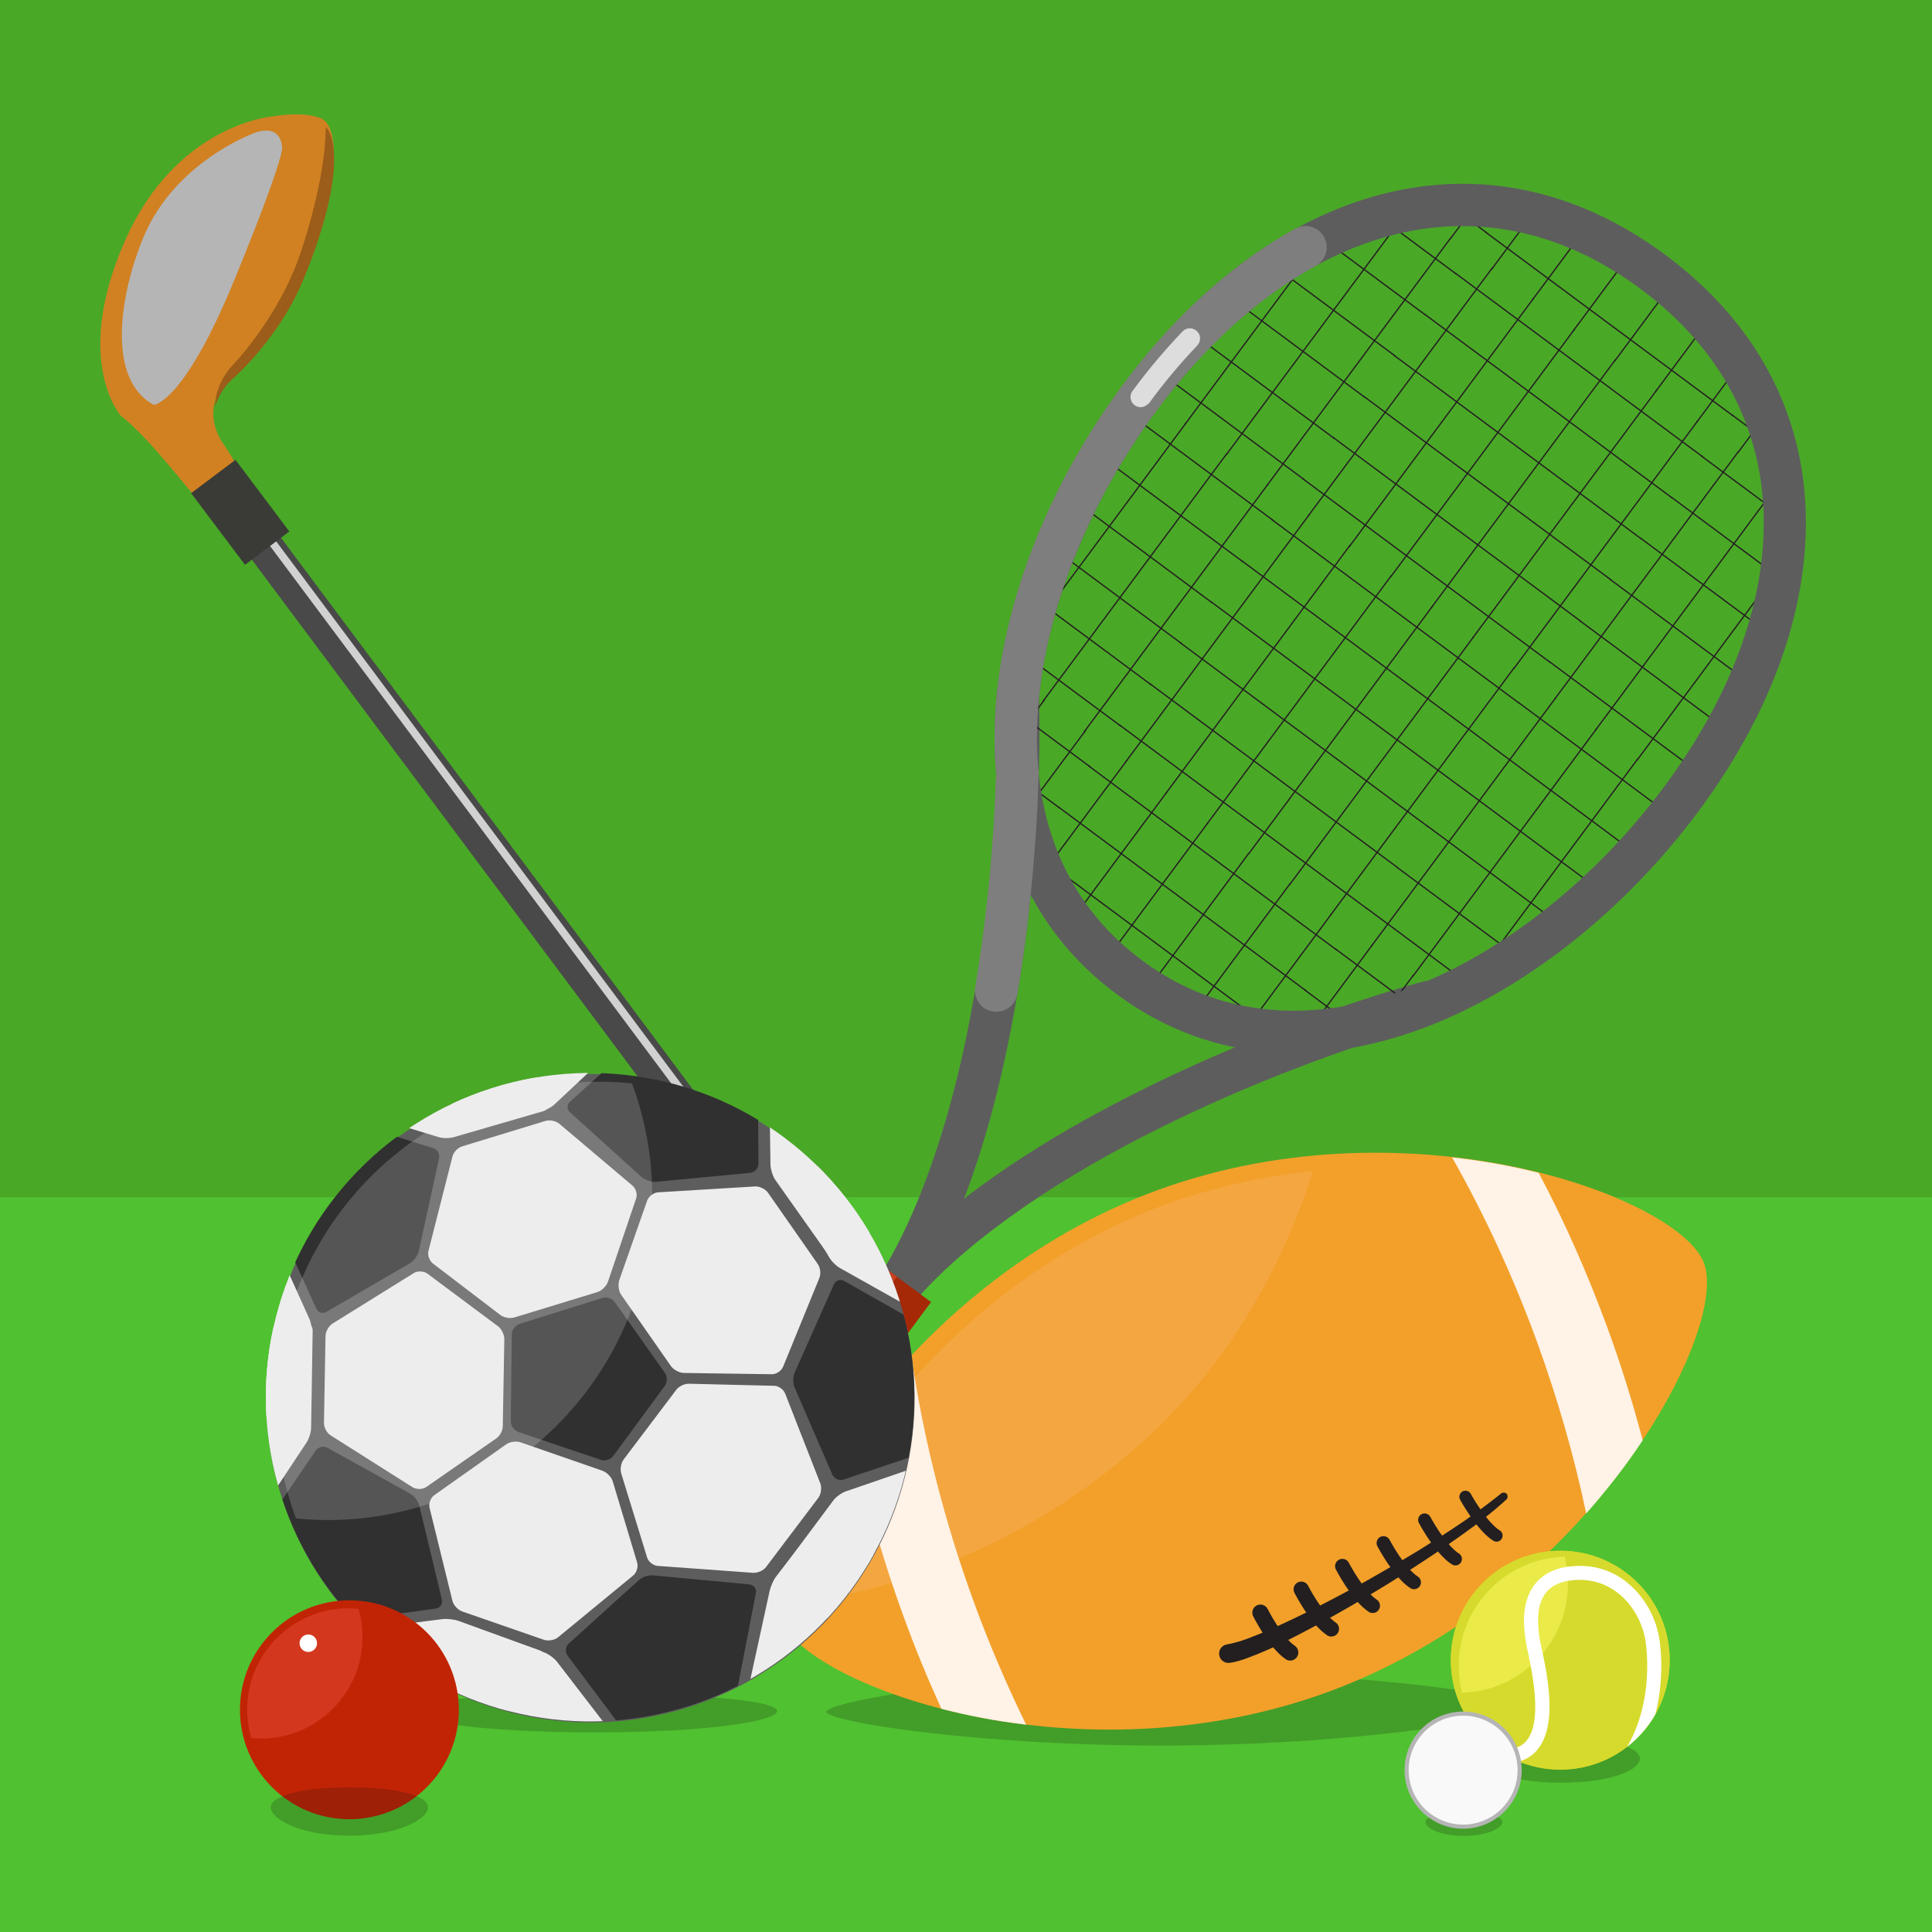 <svg xmlns="http://www.w3.org/2000/svg" xmlns:xlink="http://www.w3.org/1999/xlink" style="enable-background:new 0 0 752 752" id="Layer_1" x="0" y="0" version="1.1" viewBox="0 0 752 752" xml:space="preserve"><style type="text/css">.st0{fill:#24edaa}.st1{fill:#e1ea26}.st2{fill:#e86828}.st3{fill:#4aa827}.st4{fill:#50c130}.st5{fill:#5d5d5d}.st6{fill:#a52907}.st7{clip-path:url(#SVGID_2_)}.st8{clip-path:url(#SVGID_4_)}.st9{fill:#231f20}.st10{clip-path:url(#SVGID_6_)}.st11{clip-path:url(#SVGID_8_)}.st12{clip-path:url(#SVGID_10_)}.st13{clip-path:url(#SVGID_12_)}.st14{clip-path:url(#SVGID_14_)}.st15{clip-path:url(#SVGID_16_)}.st16{clip-path:url(#SVGID_18_)}.st17{clip-path:url(#SVGID_20_)}.st18{clip-path:url(#SVGID_22_)}.st19{clip-path:url(#SVGID_24_)}.st20{clip-path:url(#SVGID_26_)}.st21{fill:#c93f1f}.st22{fill:#7f7e7e}.st23{fill:#ddd}.st24{fill:#494949}.st25{fill:#d1d1d1}.st26{fill:#d18122}.st27{fill:#9b5d19}.st28{fill:#b5b5b5}.st29{fill:#3a3b36}.st30{opacity:.2}.st31{fill:#111}.st31,.st32,.st33{fill-rule:evenodd;clip-rule:evenodd}.st32{fill:#f2a02a}.st33{fill:#f4a640}.st34{stroke-width:6.31}.st34,.st35,.st36,.st37,.st38,.st39{fill:#f2a02a;stroke:#231f20;stroke-linecap:round}.st35{stroke-width:5.994}.st36{stroke-width:5.679}.st37{stroke-width:5.363}.st38{stroke-width:5.048}.st39{stroke-width:4.732}.st40,.st41{fill-rule:evenodd;clip-rule:evenodd;fill:#fff2e6}.st41{fill:#5d5d5d}.st42{clip-path:url(#SVGID_28_)}.st43{fill:#ededed}.st43,.st44,.st45,.st46,.st47{fill-rule:evenodd;clip-rule:evenodd}.st44{fill:#303030}.st45{fill:#c12405}.st46{fill:#d3371e}.st47{fill:#fff}.st48{fill:#d6da2c}.st49{fill:#eaea49}.st50{clip-path:url(#SVGID_30_)}.st51{fill:#fff}.st52{fill:#f9f9f9}</style><rect width="752" height="752" class="st0"/><rect width="525.2" height="525.2" x="113.4" y="113.4" class="st1"/><rect width="297.7" height="297.7" x="227.2" y="227.2" class="st2"/><rect width="752" height="714.6" class="st3"/><rect width="752" height="286" y="466" class="st4"/><g><g><g><g><g><path d="M348,511.9c-1.6,0-3.3-0.5-4.7-1.5c-3.7-2.6-4.6-7.7-2-11.4c0.9-1.3,22.7-31.7,86.8-66.3 c64-34.5,123.6-50,126.1-50.7c4.4-1.1,8.9,1.5,10,5.9s-1.5,8.9-5.9,10c-0.6,0.2-60.3,15.7-122.4,49.2 c-31.5,17-51.9,32.8-63.5,43c-12.5,11.1-17.7,18.2-17.7,18.3C353.2,510.7,350.6,511.9,348,511.9z" class="st5"/></g><g><path d="M347.6,511.6c-1.8,0-3.6-0.6-5.1-1.8c-3.6-2.8-4.2-7.9-1.4-11.5c0.4-0.5,21.5-28.7,35.2-95.5 c14.1-69.2,11.7-130.8,11.6-131.4c-0.2-4.5,3.3-8.4,7.9-8.6c4.5-0.2,8.4,3.3,8.6,7.9c0.1,2.6,2.6,64.2-12,135.4 C377.8,477.5,355,507.2,354,508.4C352.4,510.5,350,511.6,347.6,511.6z" class="st5"/></g><g><rect width="147.7" height="28.2" x="233.2" y="543.6" class="st6" transform="matrix(0.596 -0.803 0.803 0.596 -323.779 471.88)"/></g><g><path d="M243.2,657.8c-2.9,0-5.9-0.9-8.4-2.8c-6.3-4.6-7.6-13.5-2.9-19.7l94-126.6c4.6-6.3,13.5-7.6,19.7-2.9 c6.3,4.6,7.6,13.5,2.9,19.7l-94,126.6C251.8,655.8,247.5,657.8,243.2,657.8z" class="st6"/></g></g><g><g><defs><path id="SVGID_1_" d="M439.6,380.3c-70.1-52-47.8-155.7,4.2-225.8s129.4-100.8,199.5-48.7c70.1,52,63.2,135,11.1,205.1 S509.7,432.3,439.6,380.3z"/></defs><clipPath id="SVGID_2_"><use style="overflow:visible" xlink:href="#SVGID_1_"/></clipPath><g class="st7"><g><defs><rect id="SVGID_3_" width="119.5" height="119.5" x="692.3" y="97.5" transform="matrix(0.596 -0.803 0.803 0.596 177.516 667.419)"/></defs><clipPath id="SVGID_4_"><use style="overflow:visible" xlink:href="#SVGID_3_"/></clipPath><g class="st8"><g><rect width="120.3" height=".5" x="580.6" y="223.3" class="st9" transform="matrix(0.596 -0.803 0.803 0.596 79.545 605.17)"/></g><g><rect width="120.3" height=".5" x="612.6" y="247.1" class="st9" transform="matrix(0.596 -0.803 0.803 0.596 73.41 640.464)"/></g><g><rect width="120.3" height=".5" x="644.6" y="270.8" class="st9" transform="matrix(0.596 -0.803 0.803 0.596 67.275 675.758)"/></g><g><rect width="120.3" height=".5" x="596.6" y="235.2" class="st9" transform="matrix(0.596 -0.803 0.803 0.596 76.477 622.817)"/></g><g><rect width="120.3" height=".5" x="628.6" y="258.9" class="st9" transform="matrix(0.596 -0.803 0.803 0.596 70.342 658.111)"/></g><g><rect width="120.3" height=".5" x="660.6" y="282.7" class="st9" transform="matrix(0.596 -0.803 0.803 0.596 64.207 693.406)"/></g></g><g class="st8"><g><rect width=".5" height="120.3" x="818.1" y="208.3" class="st9" transform="matrix(0.596 -0.803 0.803 0.596 115.001 765.574)"/></g><g><rect width=".5" height="120.3" x="841.8" y="176.4" class="st9" transform="matrix(0.596 -0.803 0.803 0.596 150.275 771.712)"/></g><g><rect width=".5" height="120.3" x="865.5" y="144.4" class="st9" transform="matrix(0.596 -0.803 0.803 0.596 185.552 777.852)"/></g><g><rect width=".5" height="120.3" x="829.9" y="192.3" class="st9" transform="matrix(0.596 -0.803 0.803 0.596 132.639 768.644)"/></g><g><rect width=".5" height="120.3" x="853.7" y="160.4" class="st9" transform="matrix(0.596 -0.803 0.803 0.596 167.914 774.782)"/></g><g><rect width=".5" height="120.3" x="877.4" y="128.4" class="st9" transform="matrix(0.596 -0.803 0.803 0.596 203.19 780.923)"/></g></g><g class="st8"><g><rect width="120.3" height=".5" x="651.9" y="127.4" class="st9" transform="matrix(0.596 -0.803 0.803 0.596 185.427 623.575)"/></g><g><rect width="120.3" height=".5" x="683.9" y="151.1" class="st9" transform="matrix(0.596 -0.803 0.803 0.596 179.293 658.869)"/></g><g><rect width="120.3" height=".5" x="715.8" y="174.9" class="st9" transform="matrix(0.596 -0.803 0.803 0.596 173.158 694.163)"/></g><g><rect width=".5" height="120.3" x="722.1" y="137.1" class="st9" transform="matrix(0.596 -0.803 0.803 0.596 133.422 659.745)"/></g><g><rect width=".5" height="120.3" x="745.8" y="105.1" class="st9" transform="matrix(0.596 -0.803 0.803 0.596 168.696 665.883)"/></g><g><rect width=".5" height="120.3" x="769.6" y="73.1" class="st9" transform="matrix(0.596 -0.803 0.803 0.596 203.974 672.026)"/></g><g><rect width=".5" height="120.3" x="734" y="121.1" class="st9" transform="matrix(0.596 -0.803 0.803 0.596 151.058 662.813)"/></g><g><rect width=".5" height="120.3" x="757.7" y="89.1" class="st9" transform="matrix(0.596 -0.803 0.803 0.596 186.335 668.953)"/></g><g><rect width=".5" height="120.3" x="781.4" y="57.2" class="st9" transform="matrix(0.596 -0.803 0.803 0.596 221.613 675.096)"/></g><g><rect width="120.3" height=".5" x="667.9" y="139.2" class="st9" transform="matrix(0.596 -0.803 0.803 0.596 182.36 641.221)"/></g><g><rect width="120.3" height=".5" x="699.8" y="163" class="st9" transform="matrix(0.596 -0.803 0.803 0.596 176.225 676.516)"/></g><g><rect width="120.3" height=".5" x="731.8" y="186.7" class="st9" transform="matrix(0.596 -0.803 0.803 0.596 170.09 711.81)"/></g></g><g class="st8"><g><rect width=".5" height="120.3" x="626.1" y="65.9" class="st9" transform="matrix(0.596 -0.803 0.803 0.596 151.842 553.915)"/></g><g><rect width=".5" height="120.3" x="649.9" y="33.9" class="st9" transform="matrix(0.596 -0.803 0.803 0.596 187.118 560.055)"/></g><g><rect width=".5" height="120.3" x="673.6" y="1.9" class="st9" transform="matrix(0.596 -0.803 0.803 0.596 222.396 566.197)"/></g><g><rect width=".5" height="120.3" x="638" y="49.9" class="st9" transform="matrix(0.596 -0.803 0.803 0.596 169.48 556.985)"/></g><g><rect width=".5" height="120.3" x="661.7" y="17.9" class="st9" transform="matrix(0.596 -0.803 0.803 0.596 204.757 563.127)"/></g><g><rect width=".5" height="120.3" x="685.5" y="-14.1" class="st9" transform="matrix(0.596 -0.803 0.803 0.596 240.032 569.266)"/></g></g><g class="st8"><g><rect width="120.3" height=".5" x="723.1" y="31.4" class="st9" transform="matrix(0.596 -0.803 0.803 0.596 291.31 641.979)"/></g><g><rect width="120.3" height=".5" x="755.1" y="55.2" class="st9" transform="matrix(0.596 -0.803 0.803 0.596 285.175 677.273)"/></g><g><rect width="120.3" height=".5" x="787.1" y="78.9" class="st9" transform="matrix(0.596 -0.803 0.803 0.596 279.041 712.568)"/></g><g><rect width="120.3" height=".5" x="739.1" y="43.3" class="st9" transform="matrix(0.596 -0.803 0.803 0.596 288.243 659.626)"/></g><g><rect width="120.3" height=".5" x="771.1" y="67" class="st9" transform="matrix(0.596 -0.803 0.803 0.596 282.108 694.921)"/></g><g><rect width="120.3" height=".5" x="803.1" y="90.8" class="st9" transform="matrix(0.596 -0.803 0.803 0.596 275.973 730.215)"/></g></g></g></g><g class="st7"><g><defs><rect id="SVGID_5_" width="119.5" height="119.5" x="621" y="193.5" transform="matrix(0.596 -0.803 0.803 0.596 71.687 648.998)"/></defs><clipPath id="SVGID_6_"><use style="overflow:visible" xlink:href="#SVGID_5_"/></clipPath><g class="st10"><g><rect width="120.3" height=".5" x="509.4" y="319.3" class="st9" transform="matrix(0.596 -0.803 0.803 0.596 -26.338 586.765)"/></g><g><rect width="120.3" height=".5" x="541.4" y="343" class="st9" transform="matrix(0.596 -0.803 0.803 0.596 -32.473 622.06)"/></g><g><rect width="120.3" height=".5" x="573.4" y="366.8" class="st9" transform="matrix(0.596 -0.803 0.803 0.596 -38.608 657.354)"/></g><g><rect width="120.3" height=".5" x="525.4" y="331.2" class="st9" transform="matrix(0.596 -0.803 0.803 0.596 -29.406 604.412)"/></g><g><rect width="120.3" height=".5" x="557.4" y="354.9" class="st9" transform="matrix(0.596 -0.803 0.803 0.596 -35.541 639.707)"/></g><g><rect width="120.3" height=".5" x="589.4" y="378.6" class="st9" transform="matrix(0.596 -0.803 0.803 0.596 -41.675 675.001)"/></g></g><g class="st10"><g><rect width=".5" height="120.3" x="746.8" y="304.3" class="st9" transform="matrix(0.596 -0.803 0.803 0.596 9.168 747.146)"/></g><g><rect width=".5" height="120.3" x="770.6" y="272.3" class="st9" transform="matrix(0.596 -0.803 0.803 0.596 44.449 753.293)"/></g><g><rect width=".5" height="120.3" x="794.3" y="240.3" class="st9" transform="matrix(0.596 -0.803 0.803 0.596 79.723 759.431)"/></g><g><rect width=".5" height="120.3" x="758.7" y="288.3" class="st9" transform="matrix(0.596 -0.803 0.803 0.596 26.808 750.218)"/></g><g><rect width=".5" height="120.3" x="782.4" y="256.3" class="st9" transform="matrix(0.596 -0.803 0.803 0.596 62.085 756.361)"/></g><g><rect width=".5" height="120.3" x="806.2" y="224.3" class="st9" transform="matrix(0.596 -0.803 0.803 0.596 97.361 762.501)"/></g></g><g class="st10"><g><rect width="120.3" height=".5" x="580.6" y="223.3" class="st9" transform="matrix(0.596 -0.803 0.803 0.596 79.545 605.17)"/></g><g><rect width="120.3" height=".5" x="612.6" y="247.1" class="st9" transform="matrix(0.596 -0.803 0.803 0.596 73.41 640.464)"/></g><g><rect width="120.3" height=".5" x="644.6" y="270.8" class="st9" transform="matrix(0.596 -0.803 0.803 0.596 67.275 675.758)"/></g><g><rect width=".5" height="120.3" x="650.9" y="233.1" class="st9" transform="matrix(0.596 -0.803 0.803 0.596 27.593 641.324)"/></g><g><rect width=".5" height="120.3" x="674.6" y="201.1" class="st9" transform="matrix(0.596 -0.803 0.803 0.596 62.868 647.462)"/></g><g><rect width=".5" height="120.3" x="698.4" y="169.1" class="st9" transform="matrix(0.596 -0.803 0.803 0.596 98.144 653.602)"/></g><g><rect width=".5" height="120.3" x="662.7" y="217.1" class="st9" transform="matrix(0.596 -0.803 0.803 0.596 45.23 644.392)"/></g><g><rect width=".5" height="120.3" x="686.5" y="185.1" class="st9" transform="matrix(0.596 -0.803 0.803 0.596 80.506 650.532)"/></g><g><rect width=".5" height="120.3" x="710.2" y="153.1" class="st9" transform="matrix(0.596 -0.803 0.803 0.596 115.784 656.675)"/></g><g><rect width="120.3" height=".5" x="596.6" y="235.2" class="st9" transform="matrix(0.596 -0.803 0.803 0.596 76.477 622.817)"/></g><g><rect width="120.3" height=".5" x="628.6" y="258.9" class="st9" transform="matrix(0.596 -0.803 0.803 0.596 70.342 658.111)"/></g><g><rect width="120.3" height=".5" x="660.6" y="282.7" class="st9" transform="matrix(0.596 -0.803 0.803 0.596 64.207 693.406)"/></g></g><g class="st10"><g><rect width=".5" height="120.3" x="554.9" y="161.9" class="st9" transform="matrix(0.596 -0.803 0.803 0.596 46.013 535.494)"/></g><g><rect width=".5" height="120.3" x="578.7" y="129.9" class="st9" transform="matrix(0.596 -0.803 0.803 0.596 81.29 541.634)"/></g><g><rect width=".5" height="120.3" x="602.4" y="97.9" class="st9" transform="matrix(0.596 -0.803 0.803 0.596 116.567 547.776)"/></g><g><rect width=".5" height="120.3" x="566.8" y="145.9" class="st9" transform="matrix(0.596 -0.803 0.803 0.596 63.651 538.564)"/></g><g><rect width=".5" height="120.3" x="590.5" y="113.9" class="st9" transform="matrix(0.596 -0.803 0.803 0.596 98.929 544.706)"/></g><g><rect width=".5" height="120.3" x="614.3" y="81.9" class="st9" transform="matrix(0.596 -0.803 0.803 0.596 134.203 550.845)"/></g></g><g class="st10"><g><rect width="120.3" height=".5" x="651.9" y="127.4" class="st9" transform="matrix(0.596 -0.803 0.803 0.596 185.427 623.575)"/></g><g><rect width="120.3" height=".5" x="683.9" y="151.1" class="st9" transform="matrix(0.596 -0.803 0.803 0.596 179.293 658.869)"/></g><g><rect width="120.3" height=".5" x="715.8" y="174.9" class="st9" transform="matrix(0.596 -0.803 0.803 0.596 173.158 694.163)"/></g><g><rect width="120.3" height=".5" x="667.9" y="139.2" class="st9" transform="matrix(0.596 -0.803 0.803 0.596 182.36 641.221)"/></g><g><rect width="120.3" height=".5" x="699.8" y="163" class="st9" transform="matrix(0.596 -0.803 0.803 0.596 176.225 676.516)"/></g><g><rect width="120.3" height=".5" x="731.8" y="186.7" class="st9" transform="matrix(0.596 -0.803 0.803 0.596 170.09 711.81)"/></g></g></g></g><g class="st7"><g><defs><rect id="SVGID_7_" width="119.5" height="119.5" x="549.8" y="289.5" transform="matrix(0.596 -0.803 0.803 0.596 -34.141 630.577)"/></defs><clipPath id="SVGID_8_"><use style="overflow:visible" xlink:href="#SVGID_7_"/></clipPath><g class="st11"><g><rect width="120.3" height=".5" x="438.2" y="415.3" class="st9" transform="matrix(0.596 -0.803 0.803 0.596 -132.221 568.361)"/></g><g><rect width="120.3" height=".5" x="470.2" y="439" class="st9" transform="matrix(0.596 -0.803 0.803 0.596 -138.356 603.655)"/></g><g><rect width="120.3" height=".5" x="502.2" y="462.7" class="st9" transform="matrix(0.596 -0.803 0.803 0.596 -144.491 638.949)"/></g><g><rect width="120.3" height=".5" x="454.2" y="427.1" class="st9" transform="matrix(0.596 -0.803 0.803 0.596 -135.289 586.008)"/></g><g><rect width="120.3" height=".5" x="486.2" y="450.9" class="st9" transform="matrix(0.596 -0.803 0.803 0.596 -141.424 621.302)"/></g><g><rect width="120.3" height=".5" x="518.2" y="474.6" class="st9" transform="matrix(0.596 -0.803 0.803 0.596 -147.559 656.597)"/></g></g><g class="st11"><g><rect width=".5" height="120.3" x="675.6" y="400.3" class="st9" transform="matrix(0.596 -0.803 0.803 0.596 -96.657 728.732)"/></g><g><rect width=".5" height="120.3" x="699.4" y="368.3" class="st9" transform="matrix(0.596 -0.803 0.803 0.596 -61.38 734.872)"/></g><g><rect width=".5" height="120.3" x="723.1" y="336.3" class="st9" transform="matrix(0.596 -0.803 0.803 0.596 -26.105 741.01)"/></g><g><rect width=".5" height="120.3" x="687.5" y="384.3" class="st9" transform="matrix(0.596 -0.803 0.803 0.596 -79.019 731.802)"/></g><g><rect width=".5" height="120.3" x="711.2" y="352.3" class="st9" transform="matrix(0.596 -0.803 0.803 0.596 -43.742 737.942)"/></g><g><rect width=".5" height="120.3" x="735" y="320.3" class="st9" transform="matrix(0.596 -0.803 0.803 0.596 -8.467 744.08)"/></g></g><g class="st11"><g><rect width="120.3" height=".5" x="509.4" y="319.3" class="st9" transform="matrix(0.596 -0.803 0.803 0.596 -26.338 586.765)"/></g><g><rect width="120.3" height=".5" x="541.4" y="343" class="st9" transform="matrix(0.596 -0.803 0.803 0.596 -32.473 622.06)"/></g><g><rect width="120.3" height=".5" x="573.4" y="366.8" class="st9" transform="matrix(0.596 -0.803 0.803 0.596 -38.608 657.354)"/></g><g><rect width=".5" height="120.3" x="579.7" y="329" class="st9" transform="matrix(0.596 -0.803 0.803 0.596 -78.237 622.898)"/></g><g><rect width=".5" height="120.3" x="603.4" y="297" class="st9" transform="matrix(0.596 -0.803 0.803 0.596 -42.961 629.038)"/></g><g><rect width=".5" height="120.3" x="627.1" y="265.1" class="st9" transform="matrix(0.596 -0.803 0.803 0.596 -7.685 635.178)"/></g><g><rect width=".5" height="120.3" x="591.5" y="313" class="st9" transform="matrix(0.596 -0.803 0.803 0.596 -60.599 625.968)"/></g><g><rect width=".5" height="120.3" x="615.3" y="281.1" class="st9" transform="matrix(0.596 -0.803 0.803 0.596 -25.323 632.108)"/></g><g><rect width=".5" height="120.3" x="639" y="249.1" class="st9" transform="matrix(0.596 -0.803 0.803 0.596 9.955 638.253)"/></g><g><rect width="120.3" height=".5" x="525.4" y="331.2" class="st9" transform="matrix(0.596 -0.803 0.803 0.596 -29.406 604.412)"/></g><g><rect width="120.3" height=".5" x="557.4" y="354.9" class="st9" transform="matrix(0.596 -0.803 0.803 0.596 -35.541 639.707)"/></g><g><rect width="120.3" height=".5" x="589.4" y="378.6" class="st9" transform="matrix(0.596 -0.803 0.803 0.596 -41.675 675.001)"/></g></g><g class="st11"><g><rect width=".5" height="120.3" x="483.7" y="257.8" class="st9" transform="matrix(0.596 -0.803 0.803 0.596 -59.815 517.072)"/></g><g><rect width=".5" height="120.3" x="507.4" y="225.8" class="st9" transform="matrix(0.596 -0.803 0.803 0.596 -24.539 523.213)"/></g><g><rect width=".5" height="120.3" x="531.2" y="193.8" class="st9" transform="matrix(0.596 -0.803 0.803 0.596 10.738 529.355)"/></g><g><rect width=".5" height="120.3" x="495.6" y="241.8" class="st9" transform="matrix(0.596 -0.803 0.803 0.596 -42.177 520.143)"/></g><g><rect width=".5" height="120.3" x="519.3" y="209.8" class="st9" transform="matrix(0.596 -0.803 0.803 0.596 -6.901 526.283)"/></g><g><rect width=".5" height="120.3" x="543" y="177.8" class="st9" transform="matrix(0.596 -0.803 0.803 0.596 28.376 532.425)"/></g></g><g class="st11"><g><rect width="120.3" height=".5" x="580.6" y="223.3" class="st9" transform="matrix(0.596 -0.803 0.803 0.596 79.545 605.17)"/></g><g><rect width="120.3" height=".5" x="612.6" y="247.1" class="st9" transform="matrix(0.596 -0.803 0.803 0.596 73.41 640.464)"/></g><g><rect width="120.3" height=".5" x="644.6" y="270.8" class="st9" transform="matrix(0.596 -0.803 0.803 0.596 67.275 675.758)"/></g><g><rect width="120.3" height=".5" x="596.6" y="235.2" class="st9" transform="matrix(0.596 -0.803 0.803 0.596 76.477 622.817)"/></g><g><rect width="120.3" height=".5" x="628.6" y="258.9" class="st9" transform="matrix(0.596 -0.803 0.803 0.596 70.342 658.111)"/></g><g><rect width="120.3" height=".5" x="660.6" y="282.7" class="st9" transform="matrix(0.596 -0.803 0.803 0.596 64.207 693.406)"/></g></g></g></g><g class="st7"><g><defs><rect id="SVGID_9_" width="119.5" height="119.5" x="478.6" y="385.4" transform="matrix(0.596 -0.803 0.803 0.596 -139.969 612.155)"/></defs><clipPath id="SVGID_10_"><use style="overflow:visible" xlink:href="#SVGID_9_"/></clipPath><g class="st12"><g><rect width="120.3" height=".5" x="367" y="511.2" class="st9" transform="matrix(0.596 -0.803 0.803 0.596 -238.104 549.956)"/></g><g><rect width="120.3" height=".5" x="399" y="534.9" class="st9" transform="matrix(0.596 -0.803 0.803 0.596 -244.239 585.25)"/></g><g><rect width="120.3" height=".5" x="431" y="558.7" class="st9" transform="matrix(0.596 -0.803 0.803 0.596 -250.374 620.544)"/></g><g><rect width="120.3" height=".5" x="383" y="523.1" class="st9" transform="matrix(0.596 -0.803 0.803 0.596 -241.171 567.603)"/></g><g><rect width="120.3" height=".5" x="415" y="546.8" class="st9" transform="matrix(0.596 -0.803 0.803 0.596 -247.306 602.898)"/></g><g><rect width="120.3" height=".5" x="447" y="570.6" class="st9" transform="matrix(0.596 -0.803 0.803 0.596 -253.441 638.192)"/></g></g><g class="st12"><g><rect width=".5" height="120.3" x="604.4" y="496.2" class="st9" transform="matrix(0.596 -0.803 0.803 0.596 -202.487 710.305)"/></g><g><rect width=".5" height="120.3" x="628.1" y="464.2" class="st9" transform="matrix(0.596 -0.803 0.803 0.596 -167.21 716.446)"/></g><g><rect width=".5" height="120.3" x="651.9" y="432.2" class="st9" transform="matrix(0.596 -0.803 0.803 0.596 -131.933 722.591)"/></g><g><rect width=".5" height="120.3" x="616.3" y="480.2" class="st9" transform="matrix(0.596 -0.803 0.803 0.596 -184.848 713.375)"/></g><g><rect width=".5" height="120.3" x="640" y="448.2" class="st9" transform="matrix(0.596 -0.803 0.803 0.596 -149.572 719.516)"/></g><g><rect width=".5" height="120.3" x="663.7" y="416.2" class="st9" transform="matrix(0.596 -0.803 0.803 0.596 -114.295 725.662)"/></g></g><g class="st12"><g><rect width="120.3" height=".5" x="438.2" y="415.3" class="st9" transform="matrix(0.596 -0.803 0.803 0.596 -132.221 568.361)"/></g><g><rect width="120.3" height=".5" x="470.2" y="439" class="st9" transform="matrix(0.596 -0.803 0.803 0.596 -138.356 603.655)"/></g><g><rect width="120.3" height=".5" x="502.2" y="462.7" class="st9" transform="matrix(0.596 -0.803 0.803 0.596 -144.491 638.949)"/></g><g><rect width=".5" height="120.3" x="508.4" y="425" class="st9" transform="matrix(0.596 -0.803 0.803 0.596 -184.065 604.478)"/></g><g><rect width=".5" height="120.3" x="532.2" y="393" class="st9" transform="matrix(0.596 -0.803 0.803 0.596 -148.789 610.618)"/></g><g><rect width=".5" height="120.3" x="555.9" y="361" class="st9" transform="matrix(0.596 -0.803 0.803 0.596 -113.512 616.763)"/></g><g><rect width=".5" height="120.3" x="520.3" y="409" class="st9" transform="matrix(0.596 -0.803 0.803 0.596 -166.427 607.548)"/></g><g><rect width=".5" height="120.3" x="544" y="377" class="st9" transform="matrix(0.596 -0.803 0.803 0.596 -131.15 613.693)"/></g><g><rect width=".5" height="120.3" x="567.8" y="345" class="st9" transform="matrix(0.596 -0.803 0.803 0.596 -95.876 619.827)"/></g><g><rect width="120.3" height=".5" x="454.2" y="427.1" class="st9" transform="matrix(0.596 -0.803 0.803 0.596 -135.289 586.008)"/></g><g><rect width="120.3" height=".5" x="486.2" y="450.9" class="st9" transform="matrix(0.596 -0.803 0.803 0.596 -141.424 621.302)"/></g><g><rect width="120.3" height=".5" x="518.2" y="474.6" class="st9" transform="matrix(0.596 -0.803 0.803 0.596 -147.559 656.597)"/></g></g><g class="st12"><g><rect width=".5" height="120.3" x="412.5" y="353.8" class="st9" transform="matrix(0.596 -0.803 0.803 0.596 -165.644 498.648)"/></g><g><rect width=".5" height="120.3" x="436.2" y="321.8" class="st9" transform="matrix(0.596 -0.803 0.803 0.596 -130.368 504.79)"/></g><g><rect width=".5" height="120.3" x="460" y="289.8" class="st9" transform="matrix(0.596 -0.803 0.803 0.596 -95.091 510.932)"/></g><g><rect width=".5" height="120.3" x="424.3" y="337.8" class="st9" transform="matrix(0.596 -0.803 0.803 0.596 -148.006 501.718)"/></g><g><rect width=".5" height="120.3" x="448.1" y="305.8" class="st9" transform="matrix(0.596 -0.803 0.803 0.596 -112.73 507.86)"/></g><g><rect width=".5" height="120.3" x="471.8" y="273.8" class="st9" transform="matrix(0.596 -0.803 0.803 0.596 -77.453 514.004)"/></g></g><g class="st12"><g><rect width="120.3" height=".5" x="509.4" y="319.3" class="st9" transform="matrix(0.596 -0.803 0.803 0.596 -26.338 586.765)"/></g><g><rect width="120.3" height=".5" x="541.4" y="343" class="st9" transform="matrix(0.596 -0.803 0.803 0.596 -32.473 622.06)"/></g><g><rect width="120.3" height=".5" x="573.4" y="366.8" class="st9" transform="matrix(0.596 -0.803 0.803 0.596 -38.608 657.354)"/></g><g><rect width="120.3" height=".5" x="525.4" y="331.2" class="st9" transform="matrix(0.596 -0.803 0.803 0.596 -29.406 604.412)"/></g><g><rect width="120.3" height=".5" x="557.4" y="354.9" class="st9" transform="matrix(0.596 -0.803 0.803 0.596 -35.541 639.707)"/></g><g><rect width="120.3" height=".5" x="589.4" y="378.6" class="st9" transform="matrix(0.596 -0.803 0.803 0.596 -41.675 675.001)"/></g></g></g></g><g class="st7"><g><defs><rect id="SVGID_11_" width="119.5" height="119.5" x="596.3" y="26.3" transform="matrix(0.596 -0.803 0.803 0.596 195.937 561.59)"/></defs><clipPath id="SVGID_12_"><use style="overflow:visible" xlink:href="#SVGID_11_"/></clipPath><g class="st13"><g><rect width="120.3" height=".5" x="484.7" y="152.1" class="st9" transform="matrix(0.596 -0.803 0.803 0.596 97.949 499.287)"/></g><g><rect width="120.3" height=".5" x="516.7" y="175.9" class="st9" transform="matrix(0.596 -0.803 0.803 0.596 91.814 534.581)"/></g><g><rect width="120.3" height=".5" x="548.7" y="199.6" class="st9" transform="matrix(0.596 -0.803 0.803 0.596 85.68 569.876)"/></g><g><rect width="120.3" height=".5" x="500.7" y="164" class="st9" transform="matrix(0.596 -0.803 0.803 0.596 94.882 516.934)"/></g><g><rect width="120.3" height=".5" x="532.7" y="187.7" class="st9" transform="matrix(0.596 -0.803 0.803 0.596 88.747 552.229)"/></g><g><rect width="120.3" height=".5" x="564.7" y="211.5" class="st9" transform="matrix(0.596 -0.803 0.803 0.596 82.612 587.523)"/></g></g><g class="st13"><g><rect width=".5" height="120.3" x="722.1" y="137.1" class="st9" transform="matrix(0.596 -0.803 0.803 0.596 133.422 659.745)"/></g><g><rect width=".5" height="120.3" x="745.8" y="105.1" class="st9" transform="matrix(0.596 -0.803 0.803 0.596 168.696 665.883)"/></g><g><rect width=".5" height="120.3" x="769.6" y="73.1" class="st9" transform="matrix(0.596 -0.803 0.803 0.596 203.974 672.026)"/></g><g><rect width=".5" height="120.3" x="734" y="121.1" class="st9" transform="matrix(0.596 -0.803 0.803 0.596 151.058 662.813)"/></g><g><rect width=".5" height="120.3" x="757.7" y="89.1" class="st9" transform="matrix(0.596 -0.803 0.803 0.596 186.335 668.953)"/></g><g><rect width=".5" height="120.3" x="781.4" y="57.2" class="st9" transform="matrix(0.596 -0.803 0.803 0.596 221.613 675.096)"/></g></g><g class="st13"><g><rect width="120.3" height=".5" x="555.9" y="56.2" class="st9" transform="matrix(0.596 -0.803 0.803 0.596 203.832 517.692)"/></g><g><rect width="120.3" height=".5" x="587.9" y="79.9" class="st9" transform="matrix(0.596 -0.803 0.803 0.596 197.697 552.986)"/></g><g><rect width="120.3" height=".5" x="619.9" y="103.6" class="st9" transform="matrix(0.596 -0.803 0.803 0.596 191.562 588.28)"/></g><g><rect width=".5" height="120.3" x="626.1" y="65.9" class="st9" transform="matrix(0.596 -0.803 0.803 0.596 151.842 553.915)"/></g><g><rect width=".5" height="120.3" x="649.9" y="33.9" class="st9" transform="matrix(0.596 -0.803 0.803 0.596 187.118 560.055)"/></g><g><rect width=".5" height="120.3" x="673.6" y="1.9" class="st9" transform="matrix(0.596 -0.803 0.803 0.596 222.396 566.197)"/></g><g><rect width=".5" height="120.3" x="638" y="49.9" class="st9" transform="matrix(0.596 -0.803 0.803 0.596 169.48 556.985)"/></g><g><rect width=".5" height="120.3" x="661.7" y="17.9" class="st9" transform="matrix(0.596 -0.803 0.803 0.596 204.757 563.127)"/></g><g><rect width=".5" height="120.3" x="685.5" y="-14.1" class="st9" transform="matrix(0.596 -0.803 0.803 0.596 240.032 569.266)"/></g><g><rect width="120.3" height=".5" x="571.9" y="68" class="st9" transform="matrix(0.596 -0.803 0.803 0.596 200.765 535.339)"/></g><g><rect width="120.3" height=".5" x="603.9" y="91.8" class="st9" transform="matrix(0.596 -0.803 0.803 0.596 194.63 570.633)"/></g><g><rect width="120.3" height=".5" x="635.9" y="115.5" class="st9" transform="matrix(0.596 -0.803 0.803 0.596 188.495 605.927)"/></g></g><g class="st13"><g><rect width=".5" height="120.3" x="530.2" y="-5.3" class="st9" transform="matrix(0.596 -0.803 0.803 0.596 170.263 448.086)"/></g><g><rect width=".5" height="120.3" x="553.9" y="-37.3" class="st9" transform="matrix(0.596 -0.803 0.803 0.596 205.54 454.228)"/></g><g><rect width=".5" height="120.3" x="577.7" y="-69.3" class="st9" transform="matrix(0.596 -0.803 0.803 0.596 240.815 460.367)"/></g><g><rect width=".5" height="120.3" x="542" y="-21.3" class="st9" transform="matrix(0.596 -0.803 0.803 0.596 187.902 451.158)"/></g><g><rect width=".5" height="120.3" x="565.8" y="-53.3" class="st9" transform="matrix(0.596 -0.803 0.803 0.596 223.177 457.297)"/></g><g><rect width=".5" height="120.3" x="589.5" y="-85.3" class="st9" transform="matrix(0.596 -0.803 0.803 0.596 258.453 463.437)"/></g></g><g class="st13"><g><rect width="120.3" height=".5" x="627.1" y="-39.8" class="st9" transform="matrix(0.596 -0.803 0.803 0.596 309.715 536.096)"/></g><g><rect width="120.3" height=".5" x="659.1" y="-16.1" class="st9" transform="matrix(0.596 -0.803 0.803 0.596 303.58 571.39)"/></g><g><rect width="120.3" height=".5" x="691.1" y="7.7" class="st9" transform="matrix(0.596 -0.803 0.803 0.596 297.445 606.685)"/></g><g><rect width="120.3" height=".5" x="643.1" y="-27.9" class="st9" transform="matrix(0.596 -0.803 0.803 0.596 306.648 553.744)"/></g><g><rect width="120.3" height=".5" x="675.1" y="-4.2" class="st9" transform="matrix(0.596 -0.803 0.803 0.596 300.513 589.038)"/></g><g><rect width="120.3" height=".5" x="707.1" y="19.5" class="st9" transform="matrix(0.596 -0.803 0.803 0.596 294.378 624.332)"/></g></g></g></g><g class="st7"><g><defs><rect id="SVGID_13_" width="119.5" height="119.5" x="525.1" y="122.3" transform="matrix(0.596 -0.803 0.803 0.596 90.109 543.169)"/></defs><clipPath id="SVGID_14_"><use style="overflow:visible" xlink:href="#SVGID_13_"/></clipPath><g class="st14"><g><rect width="120.3" height=".5" x="413.5" y="248.1" class="st9" transform="matrix(0.596 -0.803 0.803 0.596 -7.934 480.882)"/></g><g><rect width="120.3" height=".5" x="445.5" y="271.8" class="st9" transform="matrix(0.596 -0.803 0.803 0.596 -14.069 516.177)"/></g><g><rect width="120.3" height=".5" x="477.4" y="295.6" class="st9" transform="matrix(0.596 -0.803 0.803 0.596 -20.203 551.471)"/></g><g><rect width="120.3" height=".5" x="429.5" y="259.9" class="st9" transform="matrix(0.596 -0.803 0.803 0.596 -11.001 498.529)"/></g><g><rect width="120.3" height=".5" x="461.5" y="283.7" class="st9" transform="matrix(0.596 -0.803 0.803 0.596 -17.136 533.824)"/></g><g><rect width="120.3" height=".5" x="493.4" y="307.4" class="st9" transform="matrix(0.596 -0.803 0.803 0.596 -23.271 569.118)"/></g></g><g class="st14"><g><rect width=".5" height="120.3" x="650.9" y="233.1" class="st9" transform="matrix(0.596 -0.803 0.803 0.596 27.593 641.324)"/></g><g><rect width=".5" height="120.3" x="674.6" y="201.1" class="st9" transform="matrix(0.596 -0.803 0.803 0.596 62.868 647.462)"/></g><g><rect width=".5" height="120.3" x="698.4" y="169.1" class="st9" transform="matrix(0.596 -0.803 0.803 0.596 98.144 653.602)"/></g><g><rect width=".5" height="120.3" x="662.7" y="217.1" class="st9" transform="matrix(0.596 -0.803 0.803 0.596 45.23 644.392)"/></g><g><rect width=".5" height="120.3" x="686.5" y="185.1" class="st9" transform="matrix(0.596 -0.803 0.803 0.596 80.506 650.532)"/></g><g><rect width=".5" height="120.3" x="710.2" y="153.1" class="st9" transform="matrix(0.596 -0.803 0.803 0.596 115.784 656.675)"/></g></g><g class="st14"><g><rect width="120.3" height=".5" x="484.7" y="152.1" class="st9" transform="matrix(0.596 -0.803 0.803 0.596 97.949 499.287)"/></g><g><rect width="120.3" height=".5" x="516.7" y="175.9" class="st9" transform="matrix(0.596 -0.803 0.803 0.596 91.814 534.581)"/></g><g><rect width="120.3" height=".5" x="548.7" y="199.6" class="st9" transform="matrix(0.596 -0.803 0.803 0.596 85.68 569.876)"/></g><g><rect width=".5" height="120.3" x="554.9" y="161.9" class="st9" transform="matrix(0.596 -0.803 0.803 0.596 46.013 535.494)"/></g><g><rect width=".5" height="120.3" x="578.7" y="129.9" class="st9" transform="matrix(0.596 -0.803 0.803 0.596 81.29 541.634)"/></g><g><rect width=".5" height="120.3" x="602.4" y="97.9" class="st9" transform="matrix(0.596 -0.803 0.803 0.596 116.567 547.776)"/></g><g><rect width=".5" height="120.3" x="566.8" y="145.9" class="st9" transform="matrix(0.596 -0.803 0.803 0.596 63.651 538.564)"/></g><g><rect width=".5" height="120.3" x="590.5" y="113.9" class="st9" transform="matrix(0.596 -0.803 0.803 0.596 98.929 544.706)"/></g><g><rect width=".5" height="120.3" x="614.3" y="81.9" class="st9" transform="matrix(0.596 -0.803 0.803 0.596 134.203 550.845)"/></g><g><rect width="120.3" height=".5" x="500.7" y="164" class="st9" transform="matrix(0.596 -0.803 0.803 0.596 94.882 516.934)"/></g><g><rect width="120.3" height=".5" x="532.7" y="187.7" class="st9" transform="matrix(0.596 -0.803 0.803 0.596 88.747 552.229)"/></g><g><rect width="120.3" height=".5" x="564.7" y="211.5" class="st9" transform="matrix(0.596 -0.803 0.803 0.596 82.612 587.523)"/></g></g><g class="st14"><g><rect width=".5" height="120.3" x="459" y="90.6" class="st9" transform="matrix(0.596 -0.803 0.803 0.596 64.433 429.663)"/></g><g><rect width=".5" height="120.3" x="482.7" y="58.6" class="st9" transform="matrix(0.596 -0.803 0.803 0.596 99.711 435.807)"/></g><g><rect width=".5" height="120.3" x="506.4" y="26.7" class="st9" transform="matrix(0.596 -0.803 0.803 0.596 134.986 441.946)"/></g><g><rect width=".5" height="120.3" x="470.8" y="74.6" class="st9" transform="matrix(0.596 -0.803 0.803 0.596 82.071 432.733)"/></g><g><rect width=".5" height="120.3" x="494.6" y="42.7" class="st9" transform="matrix(0.596 -0.803 0.803 0.596 117.35 438.877)"/></g><g><rect width=".5" height="120.3" x="518.3" y="10.7" class="st9" transform="matrix(0.596 -0.803 0.803 0.596 152.625 445.016)"/></g></g><g class="st14"><g><rect width="120.3" height=".5" x="555.9" y="56.2" class="st9" transform="matrix(0.596 -0.803 0.803 0.596 203.832 517.692)"/></g><g><rect width="120.3" height=".5" x="587.9" y="79.9" class="st9" transform="matrix(0.596 -0.803 0.803 0.596 197.697 552.986)"/></g><g><rect width="120.3" height=".5" x="619.9" y="103.6" class="st9" transform="matrix(0.596 -0.803 0.803 0.596 191.562 588.28)"/></g><g><rect width="120.3" height=".5" x="571.9" y="68" class="st9" transform="matrix(0.596 -0.803 0.803 0.596 200.765 535.339)"/></g><g><rect width="120.3" height=".5" x="603.9" y="91.8" class="st9" transform="matrix(0.596 -0.803 0.803 0.596 194.63 570.633)"/></g><g><rect width="120.3" height=".5" x="635.9" y="115.5" class="st9" transform="matrix(0.596 -0.803 0.803 0.596 188.495 605.927)"/></g></g></g></g><g class="st7"><g><defs><rect id="SVGID_15_" width="119.5" height="119.5" x="453.9" y="218.2" transform="matrix(0.596 -0.803 0.803 0.596 -15.72 524.748)"/></defs><clipPath id="SVGID_16_"><use style="overflow:visible" xlink:href="#SVGID_15_"/></clipPath><g class="st15"><g><rect width="120.3" height=".5" x="342.3" y="344" class="st9" transform="matrix(0.597 -0.803 0.803 0.597 -113.954 461.875)"/></g><g><rect width="120.3" height=".5" x="374.2" y="367.8" class="st9" transform="matrix(0.596 -0.803 0.803 0.596 -119.952 497.772)"/></g><g><rect width="120.3" height=".5" x="406.2" y="391.5" class="st9" transform="matrix(0.596 -0.803 0.803 0.596 -126.087 533.066)"/></g><g><rect width="120.3" height=".5" x="358.2" y="355.9" class="st9" transform="matrix(0.596 -0.803 0.803 0.596 -116.884 480.125)"/></g><g><rect width="120.3" height=".5" x="390.2" y="379.6" class="st9" transform="matrix(0.596 -0.803 0.803 0.596 -123.019 515.419)"/></g><g><rect width="120.3" height=".5" x="422.2" y="403.4" class="st9" transform="matrix(0.596 -0.803 0.803 0.596 -129.154 550.714)"/></g></g><g class="st15"><g><rect width=".5" height="120.3" x="579.7" y="329" class="st9" transform="matrix(0.596 -0.803 0.803 0.596 -78.237 622.898)"/></g><g><rect width=".5" height="120.3" x="603.4" y="297" class="st9" transform="matrix(0.596 -0.803 0.803 0.596 -42.961 629.038)"/></g><g><rect width=".5" height="120.3" x="627.1" y="265.1" class="st9" transform="matrix(0.596 -0.803 0.803 0.596 -7.685 635.178)"/></g><g><rect width=".5" height="120.3" x="591.5" y="313" class="st9" transform="matrix(0.596 -0.803 0.803 0.596 -60.599 625.968)"/></g><g><rect width=".5" height="120.3" x="615.3" y="281.1" class="st9" transform="matrix(0.596 -0.803 0.803 0.596 -25.323 632.108)"/></g><g><rect width=".5" height="120.3" x="639" y="249.1" class="st9" transform="matrix(0.596 -0.803 0.803 0.596 9.955 638.253)"/></g></g><g class="st15"><g><rect width="120.3" height=".5" x="413.5" y="248.1" class="st9" transform="matrix(0.596 -0.803 0.803 0.596 -7.934 480.882)"/></g><g><rect width="120.3" height=".5" x="445.5" y="271.8" class="st9" transform="matrix(0.596 -0.803 0.803 0.596 -14.069 516.177)"/></g><g><rect width="120.3" height=".5" x="477.4" y="295.6" class="st9" transform="matrix(0.596 -0.803 0.803 0.596 -20.203 551.471)"/></g><g><rect width=".5" height="120.3" x="483.7" y="257.8" class="st9" transform="matrix(0.596 -0.803 0.803 0.596 -59.815 517.072)"/></g><g><rect width=".5" height="120.3" x="507.4" y="225.8" class="st9" transform="matrix(0.596 -0.803 0.803 0.596 -24.539 523.213)"/></g><g><rect width=".5" height="120.3" x="531.2" y="193.8" class="st9" transform="matrix(0.596 -0.803 0.803 0.596 10.738 529.355)"/></g><g><rect width=".5" height="120.3" x="495.6" y="241.8" class="st9" transform="matrix(0.596 -0.803 0.803 0.596 -42.177 520.143)"/></g><g><rect width=".5" height="120.3" x="519.3" y="209.8" class="st9" transform="matrix(0.596 -0.803 0.803 0.596 -6.901 526.283)"/></g><g><rect width=".5" height="120.3" x="543" y="177.8" class="st9" transform="matrix(0.596 -0.803 0.803 0.596 28.376 532.425)"/></g><g><rect width="120.3" height=".5" x="429.5" y="259.9" class="st9" transform="matrix(0.596 -0.803 0.803 0.596 -11.001 498.529)"/></g><g><rect width="120.3" height=".5" x="461.5" y="283.7" class="st9" transform="matrix(0.596 -0.803 0.803 0.596 -17.136 533.824)"/></g><g><rect width="120.3" height=".5" x="493.4" y="307.4" class="st9" transform="matrix(0.596 -0.803 0.803 0.596 -23.271 569.118)"/></g></g><g class="st15"><g><rect width=".5" height="120.3" x="387.7" y="186.6" class="st9" transform="matrix(0.596 -0.803 0.803 0.596 -41.394 411.245)"/></g><g><rect width=".5" height="120.3" x="411.5" y="154.6" class="st9" transform="matrix(0.596 -0.803 0.803 0.596 -6.118 417.385)"/></g><g><rect width=".5" height="120.3" x="435.2" y="122.6" class="st9" transform="matrix(0.596 -0.803 0.803 0.596 29.157 423.523)"/></g><g><rect width=".5" height="120.3" x="399.6" y="170.6" class="st9" transform="matrix(0.596 -0.803 0.803 0.596 -23.756 414.313)"/></g><g><rect width=".5" height="120.3" x="423.3" y="138.6" class="st9" transform="matrix(0.596 -0.803 0.803 0.596 11.52 420.455)"/></g><g><rect width=".5" height="120.3" x="447.1" y="106.6" class="st9" transform="matrix(0.596 -0.803 0.803 0.596 46.795 426.593)"/></g></g><g class="st15"><g><rect width="120.3" height=".5" x="484.7" y="152.1" class="st9" transform="matrix(0.596 -0.803 0.803 0.596 97.949 499.287)"/></g><g><rect width="120.3" height=".5" x="516.7" y="175.9" class="st9" transform="matrix(0.596 -0.803 0.803 0.596 91.814 534.581)"/></g><g><rect width="120.3" height=".5" x="548.7" y="199.6" class="st9" transform="matrix(0.596 -0.803 0.803 0.596 85.68 569.876)"/></g><g><rect width="120.3" height=".5" x="500.7" y="164" class="st9" transform="matrix(0.596 -0.803 0.803 0.596 94.882 516.934)"/></g><g><rect width="120.3" height=".5" x="532.7" y="187.7" class="st9" transform="matrix(0.596 -0.803 0.803 0.596 88.747 552.229)"/></g><g><rect width="120.3" height=".5" x="564.7" y="211.5" class="st9" transform="matrix(0.596 -0.803 0.803 0.596 82.612 587.523)"/></g></g></g></g><g class="st7"><g><defs><rect id="SVGID_17_" width="119.5" height="119.5" x="382.6" y="314.2" transform="matrix(0.596 -0.803 0.803 0.596 -121.548 506.327)"/></defs><clipPath id="SVGID_18_"><use style="overflow:visible" xlink:href="#SVGID_17_"/></clipPath><g class="st16"><g><rect width="120.3" height=".5" x="271" y="440" class="st9" transform="matrix(0.597 -0.803 0.803 0.597 -219.703 443.429)"/></g><g><rect width="120.3" height=".5" x="303" y="463.7" class="st9" transform="matrix(0.597 -0.803 0.803 0.597 -225.852 478.679)"/></g><g><rect width="120.3" height=".5" x="335" y="487.5" class="st9" transform="matrix(0.597 -0.803 0.803 0.597 -232 513.928)"/></g><g><rect width="120.3" height=".5" x="287" y="451.9" class="st9" transform="matrix(0.597 -0.803 0.803 0.597 -222.777 461.054)"/></g><g><rect width="120.3" height=".5" x="319" y="475.6" class="st9" transform="matrix(0.597 -0.803 0.803 0.597 -228.926 496.303)"/></g><g><rect width="120.3" height=".5" x="351" y="499.3" class="st9" transform="matrix(0.597 -0.803 0.803 0.597 -235.074 531.553)"/></g></g><g class="st16"><g><rect width=".5" height="120.3" x="508.4" y="425" class="st9" transform="matrix(0.596 -0.803 0.803 0.596 -184.065 604.478)"/></g><g><rect width=".5" height="120.3" x="532.2" y="393" class="st9" transform="matrix(0.596 -0.803 0.803 0.596 -148.789 610.618)"/></g><g><rect width=".5" height="120.3" x="555.9" y="361" class="st9" transform="matrix(0.596 -0.803 0.803 0.596 -113.512 616.763)"/></g><g><rect width=".5" height="120.3" x="520.3" y="409" class="st9" transform="matrix(0.596 -0.803 0.803 0.596 -166.427 607.548)"/></g><g><rect width=".5" height="120.3" x="544" y="377" class="st9" transform="matrix(0.596 -0.803 0.803 0.596 -131.15 613.693)"/></g><g><rect width=".5" height="120.3" x="567.8" y="345" class="st9" transform="matrix(0.596 -0.803 0.803 0.596 -95.876 619.827)"/></g></g><g class="st16"><g><rect width="120.3" height=".5" x="342.3" y="344" class="st9" transform="matrix(0.597 -0.803 0.803 0.597 -113.954 461.875)"/></g><g><rect width="120.3" height=".5" x="374.2" y="367.8" class="st9" transform="matrix(0.596 -0.803 0.803 0.596 -119.952 497.772)"/></g><g><rect width="120.3" height=".5" x="406.2" y="391.5" class="st9" transform="matrix(0.596 -0.803 0.803 0.596 -126.087 533.066)"/></g><g><rect width=".5" height="120.3" x="412.5" y="353.8" class="st9" transform="matrix(0.596 -0.803 0.803 0.596 -165.644 498.648)"/></g><g><rect width=".5" height="120.3" x="436.2" y="321.8" class="st9" transform="matrix(0.596 -0.803 0.803 0.596 -130.368 504.79)"/></g><g><rect width=".5" height="120.3" x="460" y="289.8" class="st9" transform="matrix(0.596 -0.803 0.803 0.596 -95.091 510.932)"/></g><g><rect width=".5" height="120.3" x="424.3" y="337.8" class="st9" transform="matrix(0.596 -0.803 0.803 0.596 -148.006 501.718)"/></g><g><rect width=".5" height="120.3" x="448.1" y="305.8" class="st9" transform="matrix(0.596 -0.803 0.803 0.596 -112.73 507.86)"/></g><g><rect width=".5" height="120.3" x="471.8" y="273.8" class="st9" transform="matrix(0.596 -0.803 0.803 0.596 -77.453 514.004)"/></g><g><rect width="120.3" height=".5" x="358.2" y="355.9" class="st9" transform="matrix(0.596 -0.803 0.803 0.596 -116.884 480.125)"/></g><g><rect width="120.3" height=".5" x="390.2" y="379.6" class="st9" transform="matrix(0.596 -0.803 0.803 0.596 -123.019 515.419)"/></g><g><rect width="120.3" height=".5" x="422.2" y="403.4" class="st9" transform="matrix(0.596 -0.803 0.803 0.596 -129.154 550.714)"/></g></g><g class="st16"><g><rect width=".5" height="120.3" x="316.5" y="282.6" class="st9" transform="matrix(0.596 -0.803 0.803 0.596 -147.223 392.82)"/></g><g><rect width=".5" height="120.3" x="340.3" y="250.6" class="st9" transform="matrix(0.596 -0.803 0.803 0.596 -111.946 398.965)"/></g><g><rect width=".5" height="120.3" x="364" y="218.6" class="st9" transform="matrix(0.596 -0.803 0.803 0.596 -76.67 405.105)"/></g><g><rect width=".5" height="120.3" x="328.4" y="266.6" class="st9" transform="matrix(0.596 -0.803 0.803 0.596 -129.584 395.892)"/></g><g><rect width=".5" height="120.3" x="352.1" y="234.6" class="st9" transform="matrix(0.596 -0.803 0.803 0.596 -94.308 402.036)"/></g><g><rect width=".5" height="120.3" x="375.9" y="202.6" class="st9" transform="matrix(0.596 -0.803 0.803 0.596 -59.032 408.175)"/></g></g><g class="st16"><g><rect width="120.3" height=".5" x="413.5" y="248.1" class="st9" transform="matrix(0.596 -0.803 0.803 0.596 -7.934 480.882)"/></g><g><rect width="120.3" height=".5" x="445.5" y="271.8" class="st9" transform="matrix(0.596 -0.803 0.803 0.596 -14.069 516.177)"/></g><g><rect width="120.3" height=".5" x="477.4" y="295.6" class="st9" transform="matrix(0.596 -0.803 0.803 0.596 -20.203 551.471)"/></g><g><rect width="120.3" height=".5" x="429.5" y="259.9" class="st9" transform="matrix(0.596 -0.803 0.803 0.596 -11.001 498.529)"/></g><g><rect width="120.3" height=".5" x="461.5" y="283.7" class="st9" transform="matrix(0.596 -0.803 0.803 0.596 -17.136 533.824)"/></g><g><rect width="120.3" height=".5" x="493.4" y="307.4" class="st9" transform="matrix(0.596 -0.803 0.803 0.596 -23.271 569.118)"/></g></g></g></g><g class="st7"><g><defs><rect id="SVGID_19_" width="119.5" height="119.5" x="500.4" y="-44.9" transform="matrix(0.596 -0.803 0.803 0.596 214.358 455.762)"/></defs><clipPath id="SVGID_20_"><use style="overflow:visible" xlink:href="#SVGID_19_"/></clipPath><g class="st17"><g><rect width="120.3" height=".5" x="388.7" y="80.9" class="st9" transform="matrix(0.596 -0.803 0.803 0.596 116.354 393.404)"/></g><g><rect width="120.3" height=".5" x="420.7" y="104.6" class="st9" transform="matrix(0.596 -0.803 0.803 0.596 110.219 428.698)"/></g><g><rect width="120.3" height=".5" x="452.7" y="128.4" class="st9" transform="matrix(0.596 -0.803 0.803 0.596 104.084 463.993)"/></g><g><rect width="120.3" height=".5" x="404.7" y="92.8" class="st9" transform="matrix(0.596 -0.803 0.803 0.596 113.287 411.051)"/></g><g><rect width="120.3" height=".5" x="436.7" y="116.5" class="st9" transform="matrix(0.596 -0.803 0.803 0.596 107.152 446.346)"/></g><g><rect width="120.3" height=".5" x="468.7" y="140.2" class="st9" transform="matrix(0.596 -0.803 0.803 0.596 101.017 481.64)"/></g></g><g class="st17"><g><rect width=".5" height="120.3" x="626.1" y="65.9" class="st9" transform="matrix(0.596 -0.803 0.803 0.596 151.842 553.915)"/></g><g><rect width=".5" height="120.3" x="649.9" y="33.9" class="st9" transform="matrix(0.596 -0.803 0.803 0.596 187.118 560.055)"/></g><g><rect width=".5" height="120.3" x="673.6" y="1.9" class="st9" transform="matrix(0.596 -0.803 0.803 0.596 222.396 566.197)"/></g><g><rect width=".5" height="120.3" x="638" y="49.9" class="st9" transform="matrix(0.596 -0.803 0.803 0.596 169.48 556.985)"/></g><g><rect width=".5" height="120.3" x="661.7" y="17.9" class="st9" transform="matrix(0.596 -0.803 0.803 0.596 204.757 563.127)"/></g><g><rect width=".5" height="120.3" x="685.5" y="-14.1" class="st9" transform="matrix(0.596 -0.803 0.803 0.596 240.032 569.266)"/></g></g><g class="st17"><g><rect width="120.3" height=".5" x="460" y="-15.1" class="st9" transform="matrix(0.596 -0.803 0.803 0.596 222.237 411.809)"/></g><g><rect width="120.3" height=".5" x="491.9" y="8.7" class="st9" transform="matrix(0.596 -0.803 0.803 0.596 216.102 447.103)"/></g><g><rect width="120.3" height=".5" x="523.9" y="32.4" class="st9" transform="matrix(0.596 -0.803 0.803 0.596 209.967 482.397)"/></g><g><rect width=".5" height="120.3" x="530.2" y="-5.3" class="st9" transform="matrix(0.596 -0.803 0.803 0.596 170.263 448.086)"/></g><g><rect width=".5" height="120.3" x="553.9" y="-37.3" class="st9" transform="matrix(0.596 -0.803 0.803 0.596 205.54 454.228)"/></g><g><rect width=".5" height="120.3" x="577.7" y="-69.3" class="st9" transform="matrix(0.596 -0.803 0.803 0.596 240.815 460.367)"/></g><g><rect width=".5" height="120.3" x="542" y="-21.3" class="st9" transform="matrix(0.596 -0.803 0.803 0.596 187.902 451.158)"/></g><g><rect width=".5" height="120.3" x="565.8" y="-53.3" class="st9" transform="matrix(0.596 -0.803 0.803 0.596 223.177 457.297)"/></g><g><rect width=".5" height="120.3" x="589.5" y="-85.3" class="st9" transform="matrix(0.596 -0.803 0.803 0.596 258.453 463.437)"/></g><g><rect width="120.3" height=".5" x="475.9" y="-3.2" class="st9" transform="matrix(0.596 -0.803 0.803 0.596 219.169 429.456)"/></g><g><rect width="120.3" height=".5" x="507.9" y="20.5" class="st9" transform="matrix(0.596 -0.803 0.803 0.596 213.034 464.75)"/></g><g><rect width="120.3" height=".5" x="539.9" y="44.3" class="st9" transform="matrix(0.596 -0.803 0.803 0.596 206.9 500.045)"/></g></g><g class="st17"><g><rect width=".5" height="120.3" x="434.2" y="-76.5" class="st9" transform="matrix(0.596 -0.803 0.803 0.596 188.685 342.259)"/></g><g><rect width=".5" height="120.3" x="458" y="-108.5" class="st9" transform="matrix(0.596 -0.803 0.803 0.596 223.96 348.399)"/></g><g><rect width=".5" height="120.3" x="481.7" y="-140.5" class="st9" transform="matrix(0.596 -0.803 0.803 0.596 259.236 354.539)"/></g><g><rect width=".5" height="120.3" x="446.1" y="-92.5" class="st9" transform="matrix(0.596 -0.803 0.803 0.596 206.323 345.329)"/></g><g><rect width=".5" height="120.3" x="469.8" y="-124.5" class="st9" transform="matrix(0.596 -0.803 0.803 0.596 241.598 351.469)"/></g><g><rect width=".5" height="120.3" x="493.6" y="-156.5" class="st9" transform="matrix(0.596 -0.803 0.803 0.596 276.876 357.61)"/></g></g><g class="st17"><g><rect width="120.3" height=".5" x="531.2" y="-111" class="st9" transform="matrix(0.596 -0.803 0.803 0.596 328.12 430.213)"/></g><g><rect width="120.3" height=".5" x="563.2" y="-87.3" class="st9" transform="matrix(0.596 -0.803 0.803 0.596 321.985 465.507)"/></g><g><rect width="120.3" height=".5" x="595.1" y="-63.5" class="st9" transform="matrix(0.596 -0.803 0.803 0.596 315.85 500.802)"/></g><g><rect width="120.3" height=".5" x="547.2" y="-99.2" class="st9" transform="matrix(0.596 -0.803 0.803 0.596 325.052 447.86)"/></g><g><rect width="120.3" height=".5" x="579.2" y="-75.4" class="st9" transform="matrix(0.596 -0.803 0.803 0.596 318.917 483.155)"/></g><g><rect width="120.3" height=".5" x="611.1" y="-51.7" class="st9" transform="matrix(0.596 -0.803 0.803 0.596 312.783 518.449)"/></g></g></g></g><g class="st7"><g><defs><rect id="SVGID_21_" width="119.5" height="119.5" x="429.1" y="51.1" transform="matrix(0.596 -0.803 0.803 0.596 108.53 437.341)"/></defs><clipPath id="SVGID_22_"><use style="overflow:visible" xlink:href="#SVGID_21_"/></clipPath><g class="st18"><g><rect width="120.3" height=".5" x="317.5" y="176.9" class="st9" transform="matrix(0.597 -0.803 0.803 0.597 10.24 374.57)"/></g><g><rect width="120.3" height=".5" x="349.5" y="200.6" class="st9" transform="matrix(0.597 -0.803 0.803 0.597 4.092 409.82)"/></g><g><rect width="120.3" height=".5" x="381.5" y="224.3" class="st9" transform="matrix(0.596 -0.803 0.803 0.596 -1.799 445.588)"/></g><g><rect width="120.3" height=".5" x="333.5" y="188.7" class="st9" transform="matrix(0.597 -0.803 0.803 0.597 7.166 392.195)"/></g><g><rect width="120.3" height=".5" x="365.5" y="212.5" class="st9" transform="matrix(0.596 -0.803 0.803 0.596 1.269 427.941)"/></g><g><rect width="120.3" height=".5" x="397.5" y="236.2" class="st9" transform="matrix(0.596 -0.803 0.803 0.596 -4.866 463.235)"/></g></g><g class="st18"><g><rect width=".5" height="120.3" x="554.9" y="161.9" class="st9" transform="matrix(0.596 -0.803 0.803 0.596 46.013 535.494)"/></g><g><rect width=".5" height="120.3" x="578.7" y="129.9" class="st9" transform="matrix(0.596 -0.803 0.803 0.596 81.29 541.634)"/></g><g><rect width=".5" height="120.3" x="602.4" y="97.9" class="st9" transform="matrix(0.596 -0.803 0.803 0.596 116.567 547.776)"/></g><g><rect width=".5" height="120.3" x="566.8" y="145.9" class="st9" transform="matrix(0.596 -0.803 0.803 0.596 63.651 538.564)"/></g><g><rect width=".5" height="120.3" x="590.5" y="113.9" class="st9" transform="matrix(0.596 -0.803 0.803 0.596 98.929 544.706)"/></g><g><rect width=".5" height="120.3" x="614.3" y="81.9" class="st9" transform="matrix(0.596 -0.803 0.803 0.596 134.203 550.845)"/></g></g><g class="st18"><g><rect width="120.3" height=".5" x="388.7" y="80.9" class="st9" transform="matrix(0.596 -0.803 0.803 0.596 116.354 393.404)"/></g><g><rect width="120.3" height=".5" x="420.7" y="104.6" class="st9" transform="matrix(0.596 -0.803 0.803 0.596 110.219 428.698)"/></g><g><rect width="120.3" height=".5" x="452.7" y="128.4" class="st9" transform="matrix(0.596 -0.803 0.803 0.596 104.084 463.993)"/></g><g><rect width=".5" height="120.3" x="459" y="90.6" class="st9" transform="matrix(0.596 -0.803 0.803 0.596 64.433 429.663)"/></g><g><rect width=".5" height="120.3" x="482.7" y="58.6" class="st9" transform="matrix(0.596 -0.803 0.803 0.596 99.711 435.807)"/></g><g><rect width=".5" height="120.3" x="506.4" y="26.7" class="st9" transform="matrix(0.596 -0.803 0.803 0.596 134.986 441.946)"/></g><g><rect width=".5" height="120.3" x="470.8" y="74.6" class="st9" transform="matrix(0.596 -0.803 0.803 0.596 82.071 432.733)"/></g><g><rect width=".5" height="120.3" x="494.6" y="42.7" class="st9" transform="matrix(0.596 -0.803 0.803 0.596 117.35 438.877)"/></g><g><rect width=".5" height="120.3" x="518.3" y="10.7" class="st9" transform="matrix(0.596 -0.803 0.803 0.596 152.625 445.016)"/></g><g><rect width="120.3" height=".5" x="404.7" y="92.8" class="st9" transform="matrix(0.596 -0.803 0.803 0.596 113.287 411.051)"/></g><g><rect width="120.3" height=".5" x="436.7" y="116.5" class="st9" transform="matrix(0.596 -0.803 0.803 0.596 107.152 446.346)"/></g><g><rect width="120.3" height=".5" x="468.7" y="140.2" class="st9" transform="matrix(0.596 -0.803 0.803 0.596 101.017 481.64)"/></g></g><g class="st18"><g><rect width=".5" height="120.3" x="363" y="19.4" class="st9" transform="matrix(0.596 -0.803 0.803 0.596 82.856 323.838)"/></g><g><rect width=".5" height="120.3" x="386.7" y="-12.6" class="st9" transform="matrix(0.596 -0.803 0.803 0.596 118.132 329.977)"/></g><g><rect width=".5" height="120.3" x="410.5" y="-44.6" class="st9" transform="matrix(0.596 -0.803 0.803 0.596 153.408 336.118)"/></g><g><rect width=".5" height="120.3" x="374.9" y="3.4" class="st9" transform="matrix(0.596 -0.803 0.803 0.596 100.495 326.908)"/></g><g><rect width=".5" height="120.3" x="398.6" y="-28.6" class="st9" transform="matrix(0.596 -0.803 0.803 0.596 135.77 333.048)"/></g><g><rect width=".5" height="120.3" x="422.3" y="-60.6" class="st9" transform="matrix(0.596 -0.803 0.803 0.596 171.046 339.188)"/></g></g><g class="st18"><g><rect width="120.3" height=".5" x="460" y="-15.1" class="st9" transform="matrix(0.596 -0.803 0.803 0.596 222.237 411.809)"/></g><g><rect width="120.3" height=".5" x="491.9" y="8.7" class="st9" transform="matrix(0.596 -0.803 0.803 0.596 216.102 447.103)"/></g><g><rect width="120.3" height=".5" x="523.9" y="32.4" class="st9" transform="matrix(0.596 -0.803 0.803 0.596 209.967 482.397)"/></g><g><rect width="120.3" height=".5" x="475.9" y="-3.2" class="st9" transform="matrix(0.596 -0.803 0.803 0.596 219.169 429.456)"/></g><g><rect width="120.3" height=".5" x="507.9" y="20.5" class="st9" transform="matrix(0.596 -0.803 0.803 0.596 213.034 464.75)"/></g><g><rect width="120.3" height=".5" x="539.9" y="44.3" class="st9" transform="matrix(0.596 -0.803 0.803 0.596 206.9 500.045)"/></g></g></g></g><g class="st7"><g><defs><rect id="SVGID_23_" width="119.5" height="119.5" x="357.9" y="147" transform="matrix(0.596 -0.803 0.803 0.596 2.701 418.92)"/></defs><clipPath id="SVGID_24_"><use style="overflow:visible" xlink:href="#SVGID_23_"/></clipPath><g class="st19"><g><rect width="120.3" height=".5" x="246.3" y="272.8" class="st9" transform="matrix(0.597 -0.803 0.803 0.597 -95.509 356.125)"/></g><g><rect width="120.3" height=".5" x="278.3" y="296.5" class="st9" transform="matrix(0.597 -0.803 0.803 0.597 -101.658 391.375)"/></g><g><rect width="120.3" height=".5" x="310.3" y="320.3" class="st9" transform="matrix(0.597 -0.803 0.803 0.597 -107.806 426.625)"/></g><g><rect width="120.3" height=".5" x="262.3" y="284.7" class="st9" transform="matrix(0.597 -0.803 0.803 0.597 -98.584 373.75)"/></g><g><rect width="120.3" height=".5" x="294.3" y="308.4" class="st9" transform="matrix(0.597 -0.803 0.803 0.597 -104.732 409)"/></g><g><rect width="120.3" height=".5" x="326.3" y="332.2" class="st9" transform="matrix(0.597 -0.803 0.803 0.597 -110.88 444.25)"/></g></g><g class="st19"><g><rect width=".5" height="120.3" x="483.7" y="257.8" class="st9" transform="matrix(0.596 -0.803 0.803 0.596 -59.815 517.072)"/></g><g><rect width=".5" height="120.3" x="507.4" y="225.8" class="st9" transform="matrix(0.596 -0.803 0.803 0.596 -24.539 523.213)"/></g><g><rect width=".5" height="120.3" x="531.2" y="193.8" class="st9" transform="matrix(0.596 -0.803 0.803 0.596 10.738 529.355)"/></g><g><rect width=".5" height="120.3" x="495.6" y="241.8" class="st9" transform="matrix(0.596 -0.803 0.803 0.596 -42.177 520.143)"/></g><g><rect width=".5" height="120.3" x="519.3" y="209.8" class="st9" transform="matrix(0.596 -0.803 0.803 0.596 -6.901 526.283)"/></g><g><rect width=".5" height="120.3" x="543" y="177.8" class="st9" transform="matrix(0.596 -0.803 0.803 0.596 28.376 532.425)"/></g></g><g class="st19"><g><rect width="120.3" height=".5" x="317.5" y="176.9" class="st9" transform="matrix(0.597 -0.803 0.803 0.597 10.24 374.57)"/></g><g><rect width="120.3" height=".5" x="349.5" y="200.6" class="st9" transform="matrix(0.597 -0.803 0.803 0.597 4.092 409.82)"/></g><g><rect width="120.3" height=".5" x="381.5" y="224.3" class="st9" transform="matrix(0.596 -0.803 0.803 0.596 -1.799 445.588)"/></g><g><rect width=".5" height="120.3" x="387.7" y="186.6" class="st9" transform="matrix(0.596 -0.803 0.803 0.596 -41.394 411.245)"/></g><g><rect width=".5" height="120.3" x="411.5" y="154.6" class="st9" transform="matrix(0.596 -0.803 0.803 0.596 -6.118 417.385)"/></g><g><rect width=".5" height="120.3" x="435.2" y="122.6" class="st9" transform="matrix(0.596 -0.803 0.803 0.596 29.157 423.523)"/></g><g><rect width=".5" height="120.3" x="399.6" y="170.6" class="st9" transform="matrix(0.596 -0.803 0.803 0.596 -23.756 414.313)"/></g><g><rect width=".5" height="120.3" x="423.3" y="138.6" class="st9" transform="matrix(0.596 -0.803 0.803 0.596 11.52 420.455)"/></g><g><rect width=".5" height="120.3" x="447.1" y="106.6" class="st9" transform="matrix(0.596 -0.803 0.803 0.596 46.795 426.593)"/></g><g><rect width="120.3" height=".5" x="333.5" y="188.7" class="st9" transform="matrix(0.597 -0.803 0.803 0.597 7.166 392.195)"/></g><g><rect width="120.3" height=".5" x="365.5" y="212.5" class="st9" transform="matrix(0.596 -0.803 0.803 0.596 1.269 427.941)"/></g><g><rect width="120.3" height=".5" x="397.5" y="236.2" class="st9" transform="matrix(0.596 -0.803 0.803 0.596 -4.866 463.235)"/></g></g><g class="st19"><g><rect width=".5" height="120.3" x="291.8" y="115.4" class="st9" transform="matrix(0.596 -0.803 0.803 0.596 -22.973 305.417)"/></g><g><rect width=".5" height="120.3" x="315.5" y="83.4" class="st9" transform="matrix(0.596 -0.803 0.803 0.596 12.303 311.556)"/></g><g><rect width=".5" height="120.3" x="339.3" y="51.4" class="st9" transform="matrix(0.596 -0.803 0.803 0.596 47.579 317.696)"/></g><g><rect width=".5" height="120.3" x="303.6" y="99.4" class="st9" transform="matrix(0.596 -0.803 0.803 0.596 -5.334 308.487)"/></g><g><rect width=".5" height="120.3" x="327.4" y="67.4" class="st9" transform="matrix(0.596 -0.803 0.803 0.596 29.941 314.626)"/></g><g><rect width=".5" height="120.3" x="351.1" y="35.4" class="st9" transform="matrix(0.596 -0.803 0.803 0.596 65.218 320.767)"/></g></g><g class="st19"><g><rect width="120.3" height=".5" x="388.7" y="80.9" class="st9" transform="matrix(0.596 -0.803 0.803 0.596 116.354 393.404)"/></g><g><rect width="120.3" height=".5" x="420.7" y="104.6" class="st9" transform="matrix(0.596 -0.803 0.803 0.596 110.219 428.698)"/></g><g><rect width="120.3" height=".5" x="452.7" y="128.4" class="st9" transform="matrix(0.596 -0.803 0.803 0.596 104.084 463.993)"/></g><g><rect width="120.3" height=".5" x="404.7" y="92.8" class="st9" transform="matrix(0.596 -0.803 0.803 0.596 113.287 411.051)"/></g><g><rect width="120.3" height=".5" x="436.7" y="116.5" class="st9" transform="matrix(0.596 -0.803 0.803 0.596 107.152 446.346)"/></g><g><rect width="120.3" height=".5" x="468.7" y="140.2" class="st9" transform="matrix(0.596 -0.803 0.803 0.596 101.017 481.64)"/></g></g></g></g><g class="st7"><g><defs><rect id="SVGID_25_" width="119.5" height="119.5" x="286.7" y="243" transform="matrix(0.596 -0.803 0.803 0.596 -103.127 400.498)"/></defs><clipPath id="SVGID_26_"><use style="overflow:visible" xlink:href="#SVGID_25_"/></clipPath><g class="st20"><g><rect width="120.3" height=".5" x="175.1" y="368.8" class="st9" transform="matrix(0.597 -0.803 0.803 0.597 -201.258 337.68)"/></g><g><rect width="120.3" height=".5" x="207.1" y="392.5" class="st9" transform="matrix(0.597 -0.803 0.803 0.597 -207.407 372.93)"/></g><g><rect width="120.3" height=".5" x="239" y="416.2" class="st9" transform="matrix(0.597 -0.803 0.803 0.597 -213.555 408.18)"/></g><g><rect width="120.3" height=".5" x="191.1" y="380.6" class="st9" transform="matrix(0.597 -0.803 0.803 0.597 -204.333 355.305)"/></g><g><rect width="120.3" height=".5" x="223.1" y="404.4" class="st9" transform="matrix(0.597 -0.803 0.803 0.597 -210.481 390.555)"/></g><g><rect width="120.3" height=".5" x="255" y="428.1" class="st9" transform="matrix(0.597 -0.803 0.803 0.597 -216.629 425.804)"/></g></g><g class="st20"><g><rect width=".5" height="120.3" x="412.5" y="353.8" class="st9" transform="matrix(0.596 -0.803 0.803 0.596 -165.644 498.648)"/></g><g><rect width=".5" height="120.3" x="436.2" y="321.8" class="st9" transform="matrix(0.596 -0.803 0.803 0.596 -130.368 504.79)"/></g><g><rect width=".5" height="120.3" x="460" y="289.8" class="st9" transform="matrix(0.596 -0.803 0.803 0.596 -95.091 510.932)"/></g><g><rect width=".5" height="120.3" x="424.3" y="337.8" class="st9" transform="matrix(0.596 -0.803 0.803 0.596 -148.006 501.718)"/></g><g><rect width=".5" height="120.3" x="448.1" y="305.8" class="st9" transform="matrix(0.596 -0.803 0.803 0.596 -112.73 507.86)"/></g><g><rect width=".5" height="120.3" x="471.8" y="273.8" class="st9" transform="matrix(0.596 -0.803 0.803 0.596 -77.453 514.004)"/></g></g><g class="st20"><g><rect width="120.3" height=".5" x="246.3" y="272.8" class="st9" transform="matrix(0.597 -0.803 0.803 0.597 -95.509 356.125)"/></g><g><rect width="120.3" height=".5" x="278.3" y="296.5" class="st9" transform="matrix(0.597 -0.803 0.803 0.597 -101.658 391.375)"/></g><g><rect width="120.3" height=".5" x="310.3" y="320.3" class="st9" transform="matrix(0.597 -0.803 0.803 0.597 -107.806 426.625)"/></g><g><rect width=".5" height="120.3" x="316.5" y="282.6" class="st9" transform="matrix(0.596 -0.803 0.803 0.596 -147.223 392.82)"/></g><g><rect width=".5" height="120.3" x="340.3" y="250.6" class="st9" transform="matrix(0.596 -0.803 0.803 0.596 -111.946 398.965)"/></g><g><rect width=".5" height="120.3" x="364" y="218.6" class="st9" transform="matrix(0.596 -0.803 0.803 0.596 -76.67 405.105)"/></g><g><rect width=".5" height="120.3" x="328.4" y="266.6" class="st9" transform="matrix(0.596 -0.803 0.803 0.596 -129.584 395.892)"/></g><g><rect width=".5" height="120.3" x="352.1" y="234.6" class="st9" transform="matrix(0.596 -0.803 0.803 0.596 -94.308 402.036)"/></g><g><rect width=".5" height="120.3" x="375.9" y="202.6" class="st9" transform="matrix(0.596 -0.803 0.803 0.596 -59.032 408.175)"/></g><g><rect width="120.3" height=".5" x="262.3" y="284.7" class="st9" transform="matrix(0.597 -0.803 0.803 0.597 -98.584 373.75)"/></g><g><rect width="120.3" height=".5" x="294.3" y="308.4" class="st9" transform="matrix(0.597 -0.803 0.803 0.597 -104.732 409)"/></g><g><rect width="120.3" height=".5" x="326.3" y="332.2" class="st9" transform="matrix(0.597 -0.803 0.803 0.597 -110.88 444.25)"/></g></g><g class="st20"><g><rect width=".5" height="120.3" x="220.6" y="211.3" class="st9" transform="matrix(0.596 -0.803 0.803 0.596 -128.801 286.994)"/></g><g><rect width=".5" height="120.3" x="244.3" y="179.3" class="st9" transform="matrix(0.596 -0.803 0.803 0.596 -93.525 293.135)"/></g><g><rect width=".5" height="120.3" x="268" y="147.4" class="st9" transform="matrix(0.596 -0.803 0.803 0.596 -58.249 299.275)"/></g><g><rect width=".5" height="120.3" x="232.4" y="195.3" class="st9" transform="matrix(0.596 -0.803 0.803 0.596 -111.163 290.065)"/></g><g><rect width=".5" height="120.3" x="256.2" y="163.4" class="st9" transform="matrix(0.596 -0.803 0.803 0.596 -75.887 296.204)"/></g><g><rect width=".5" height="120.3" x="279.9" y="131.4" class="st9" transform="matrix(0.596 -0.803 0.803 0.596 -40.611 302.345)"/></g></g><g class="st20"><g><rect width="120.3" height=".5" x="317.5" y="176.9" class="st9" transform="matrix(0.597 -0.803 0.803 0.597 10.24 374.57)"/></g><g><rect width="120.3" height=".5" x="349.5" y="200.6" class="st9" transform="matrix(0.597 -0.803 0.803 0.597 4.092 409.82)"/></g><g><rect width="120.3" height=".5" x="381.5" y="224.3" class="st9" transform="matrix(0.596 -0.803 0.803 0.596 -1.799 445.588)"/></g><g><rect width="120.3" height=".5" x="333.5" y="188.7" class="st9" transform="matrix(0.597 -0.803 0.803 0.597 7.166 392.195)"/></g><g><rect width="120.3" height=".5" x="365.5" y="212.5" class="st9" transform="matrix(0.596 -0.803 0.803 0.596 1.269 427.941)"/></g><g><rect width="120.3" height=".5" x="397.5" y="236.2" class="st9" transform="matrix(0.596 -0.803 0.803 0.596 -4.866 463.235)"/></g></g></g></g></g><g><path d="M503.5,409.9c-25,0-48.2-7.7-68.8-22.9c-34.6-25.7-50.9-64.9-47-113.4c3.3-40.8,21.3-86,49.5-123.9 c27.9-37.6,61.6-62.9,97.3-73.2c39.2-11.2,78.5-3.4,113.7,22.7c35.2,26.1,54.1,61.5,54.7,102.3c0.5,37.2-13.9,76.7-41.8,114.3 c-28.2,38-66.2,68.3-104.3,83.3C538.5,406.3,520.6,409.9,503.5,409.9z M569.2,88c-10,0-20,1.4-30.1,4.3 c-32.3,9.2-62.9,32.5-88.7,67.2c-26.4,35.6-43.3,77.6-46.3,115.4c-2.4,29.7,2.7,70.9,40.4,98.9l0,0c37.7,28,78.6,20.9,106.3,10 c35.3-13.9,70.7-42.2,97.1-77.8c25.7-34.7,39.1-70.8,38.6-104.3c-0.5-35.5-17.1-66.4-48-89.3C616.7,96.2,593.1,88,569.2,88z" class="st5"/></g></g></g><g><rect width="147.7" height="11" x="226.9" y="547.4" class="st21" transform="matrix(0.596 -0.803 0.803 0.596 -322.536 464.957)"/></g><g><path d="M256.7,617.8c-1.1,0-2.3-0.4-3.3-1.1c-2.4-1.8-3-5.3-1.1-7.7l60.2-81.2c1.8-2.4,5.3-3,7.7-1.1 c2.4,1.8,3,5.3,1.1,7.7l-60.2,81.2C260.1,617,258.4,617.8,256.7,617.8z" class="st21"/></g><g><path d="M387.8,393.8c-0.5,0-0.9,0-1.4-0.1c-4.5-0.7-7.5-5-6.8-9.5c3.8-22.8,6.4-46.6,7.6-70.9l0.5-12.4 c-4.2-47.3,14.2-103.8,49.5-151.3c19.5-26.3,42.7-47.2,67-60.6c4-2.2,9-0.7,11.2,3.3c2.2,4,0.7,9-3.3,11.2 c-22.3,12.2-43.6,31.5-61.7,56c-33,44.5-50.3,97-46.2,140.5l0.1,0.5l-0.5,13.6c-1.3,25-3.9,49.4-7.8,72.8 C395.3,390.9,391.8,393.8,387.8,393.8z" class="st22"/></g><g><path d="M443.9,158.5c-0.8,0-1.6-0.3-2.3-0.8c-1.7-1.3-2.1-3.8-0.8-5.5c6.1-8.3,12.7-16.1,19.5-23.2 c1.5-1.6,4-1.6,5.6-0.1c1.6,1.5,1.6,4,0.1,5.6c-6.6,6.9-12.9,14.4-18.8,22.5C446.2,157.9,445.1,158.5,443.9,158.5z" class="st23"/></g></g><g><g><rect width="14.2" height="526.5" x="223.1" y="119.7" class="st24" transform="matrix(0.801 -0.598 0.598 0.801 -183.331 213.752)"/></g><g><rect width="3" height="526.5" x="231.8" y="118.4" class="st25" transform="matrix(0.801 -0.598 0.598 0.801 -181.936 215.355)"/></g><g><path d="M106.2,45.3c0,0,12-2.2,18.8,0.8c6.8,2.9,8.4,23.3-7.1,60.8c-9.5,23.1-27.7,38.7-27.7,38.7s-13,11-4,26.1 c0,0,11.5,16.1,9.8,21.6s-8.1,13.7-16.5,4.2c-8.4-9.5-21.9-27.5-32.4-35.6c0,0-18.9-21,1.2-67.4S106.2,45.3,106.2,45.3z" class="st26"/></g><g><path d="M118,109c-9.5,23.1-27.7,38.7-27.7,38.7s-4.8,4.1-6.6,10.8c0-9.5,6.6-16.1,6.6-16.1s18.7-19,27.2-45.5 c6.6-20.4,9.2-36.2,9.3-47.5C132.1,55,132.1,75,118,109z" class="st27"/></g><g><path d="M59.9,157.6c0,0,11.6-0.6,31.3-48.6s18.6-51.5,18.6-51.5s0.1-10.3-11.9-5.3S65.3,69.7,55.9,92.2 S41.4,147.8,59.9,157.6z" class="st28"/></g><g><rect width="21.6" height="34.9" x="82.7" y="182.1" class="st29" transform="matrix(0.799 -0.601 0.601 0.799 -101.127 96.17)"/></g></g><g><g class="st30"><path d="M321.7,666.3c0-3.9,60.7-14.7,135.8-15.2s135.9,9.3,136,13.1c0,3.9-60.7,14.7-135.8,15.2 S321.7,670.2,321.7,666.3z" class="st31"/></g><g><g><path d="M663.2,491.5c10.1,26.1-43.2,127.2-142.4,165.6c-99.2,38.4-206.7-0.5-216.8-26.6 c-10.1-26.1,43.2-127.3,142.4-165.7S653.1,465.3,663.2,491.5z" class="st32"/></g><g><path d="M511,455.8c-8.8,28-23,56.9-44.3,82.5c-46,55.4-113.1,80.9-157,85.6c0.5-33.9,51.6-119.4,140.2-153.7 C470.3,462.4,491,457.9,511,455.8z" class="st33"/></g></g><g><path d="M490.6,627.7c0,0,5.8,11.6,11.6,15.5" class="st34"/><path d="M506.5,618.6c0,0,5.9,11.6,11.7,15.4" class="st35"/><path d="M522.5,609.6c0,0,6,11.6,11.8,15.4" class="st36"/><path d="M538.5,600.6c0,0,6,11.5,11.9,15.3" class="st37"/><path d="M554.5,591.6c0,0,6.1,11.5,12,15.2" class="st38"/><path d="M570.4,582.6c0,0,6.2,11.4,12.1,15.1" class="st39"/></g><g><path d="M586.2,583.8c0,0-0.4,0.3-1,0.9c-0.7,0.6-1.7,1.5-3,2.6c-1.3,1.1-2.9,2.4-4.8,3.9c-1.9,1.5-4,3.1-6.4,4.8 c-4.7,3.4-10.3,7.3-16.4,11.3c-6.1,4-12.6,8.2-19.3,12.2c-13.3,8-26.9,15.5-37.5,20.6c-2.6,1.3-5.1,2.4-7.3,3.3 c-2.2,0.9-4.2,1.7-5.9,2.3c-1.7,0.6-3.1,1-4.1,1.2c-1,0.2-1.6,0.3-1.6,0.3c-1.9,0.4-3.9-0.8-4.3-2.8s0.8-3.9,2.8-4.3 c0,0,0.1,0,0.1,0l0.3-0.1c0,0,0.4-0.1,1.1-0.2c0.8-0.2,1.9-0.5,3.5-0.9c1.5-0.5,3.4-1.1,5.5-2c2.1-0.8,4.6-1.8,7.2-3 c10.5-4.6,24.2-11.6,37.7-19.1c6.7-3.8,13.4-7.7,19.5-11.4c6.1-3.8,11.8-7.4,16.6-10.7c2.4-1.6,4.5-3.2,6.4-4.5 c1.9-1.4,3.5-2.6,4.8-3.6c1.3-1,2.3-1.8,3.1-2.4c0.7-0.6,1.1-0.9,1.1-0.9c0.7-0.5,1.7-0.4,2.2,0.2 C587,582.2,586.9,583.2,586.2,583.8z" class="st9"/></g><g><path d="M399.4,671.3c-11.7-1.4-22.8-3.5-33-6.2c-5.3-11.7-10.3-23.7-14.7-35.9c-8.8-24.1-15.6-48.5-20.4-72.9 c6.7-9.5,14.5-19.2,23.4-28.7c4.7,32.2,12.8,64.3,24.4,96.1C385.1,640.1,391.9,655.9,399.4,671.3z" class="st40"/></g><g><path d="M639.4,560.6c-6.2,9.4-13.6,19-22,28.5c-4.7-22.4-11.1-44.6-19.1-66.7c-9.2-25.2-20.3-49.3-33.1-71.9 c12,1.3,23.3,3.4,33.7,6c10.2,19.2,19.1,39.4,26.8,60.4C631,531.3,635.5,545.9,639.4,560.6z" class="st40"/></g></g><g class="st30"><path d="M302.5,666c0,3.7-25.5,8.3-71.2,8.3S160,669.7,160,666s25.5-6.7,71.2-6.7S302.5,662.3,302.5,666z" class="st31"/></g><g><g><ellipse cx="229.8" cy="544.2" class="st41" rx="126.2" ry="126.2" transform="matrix(0.953 -0.303 0.303 0.953 -154.096 95.237)"/></g><g><defs><ellipse id="SVGID_27_" cx="229.7" cy="543.8" rx="126.2" ry="126.2" transform="matrix(0.953 -0.303 0.303 0.953 -154.001 95.19)"/></defs><clipPath id="SVGID_28_"><use style="overflow:visible" xlink:href="#SVGID_27_"/></clipPath><g class="st42"><g><path d="M176.1,450.2c0.4-1.7,2.1-3.5,3.8-4l32.4-9.9c1.7-0.5,4.1,0,5.4,1.1l28.5,24.1c1.3,1.1,2,3.4,1.4,5 L236.6,499c-0.6,1.6-2.4,3.4-4,3.9l-32.4,9.9c-1.7,0.5-4.1,0.1-5.5-1l-26.2-20c-1.4-1.1-2.2-3.3-1.7-5L176.1,450.2z" class="st43"/></g><g><path d="M128.7,558.7c-1.5-0.9-2.6-3.1-2.6-4.8l0.6-33.9c0-1.7,1.3-3.9,2.7-4.8l31.7-19.7 c1.5-0.9,3.8-0.8,5.2,0.2l27.5,20.5c1.4,1,2.5,3.3,2.5,5l-0.6,33.9c0,1.7-1.2,4-2.7,4.9l-27.1,18.8c-1.4,1-3.8,1-5.3,0.1 L128.7,558.7z" class="st43"/></g><g><path d="M217.2,637.3c-1.3,1.1-3.8,1.5-5.4,1l-32-11.1c-1.6-0.6-3.3-2.4-3.7-4.1l-8.9-36.2 c-0.4-1.7,0.4-3.9,1.8-4.9l28-19.8c1.4-1,3.9-1.4,5.6-0.8l32,11.1c1.6,0.6,3.4,2.4,3.9,4.1l9.5,31.6c0.5,1.7-0.2,3.9-1.5,5 L217.2,637.3z" class="st43"/></g><g><path d="M319.3,577.4c0.6,1.6,0.3,4.1-0.7,5.5l-20.4,27c-1,1.4-3.3,2.4-5,2.3l-37.2-2.7c-1.7-0.1-3.6-1.6-4.1-3.2 l-10.1-32.8c-0.5-1.7-0.1-4.1,1-5.5l20.4-27c1-1.4,3.3-2.5,5.1-2.4l33,0.8c1.7,0,3.7,1.4,4.3,3L319.3,577.4z" class="st43"/></g><g><path d="M293.9,461.8c1.7-0.1,4,1,5,2.4l19.4,27.8c1,1.4,1.3,3.9,0.6,5.5L304.8,532c-0.7,1.6-2.6,2.9-4.3,2.9 l-34.3-0.5c-1.7,0-4-1.2-5-2.6L241.8,504c-1-1.4-1.3-3.9-0.8-5.6l10.9-31.1c0.6-1.6,2.5-3.1,4.2-3.2L293.9,461.8z" class="st43"/></g><g><path d="M238.7,566.7c-1,1.4-3.2,2.1-4.9,1.5l-32-10.8c-1.6-0.6-3-2.4-3-4.2l0.4-33.8c0-1.7,1.4-3.6,3-4.1 l32.3-10.1c1.7-0.5,3.8,0.2,4.8,1.6l19.5,27.6c1,1.4,1,3.7-0.1,5.1L238.7,566.7z" class="st44"/></g><g><path d="M359.4,440.9c1.7-0.5,4.3-0.4,5.9,0.3l31,13.6c1.6,0.7,3.1,2.7,3.4,4.4l6.1,36.8c0.3,1.7-0.7,3.8-2.2,4.7 l-28,17c-1.5,0.9-3.9,0.9-5.5,0.1L327,493.6c-1.5-0.8-3.5-2.8-4.3-4.3l-16.4-28.3c-0.9-1.5-0.2-3.2,1.4-3.7L359.4,440.9z" class="st43"/></g><g><path d="M386,631.5c-0.6,1.6-2.4,3.3-4.1,3.7l-33.1,7.3c-1.7,0.4-4.3,0-5.8-0.9l-40.6-22.8 c-1.5-0.9-1.9-2.7-0.9-4.1l22.8-30.6c1-1.4,3.2-3,4.9-3.6l37.8-13c1.6-0.6,4-0.1,5.3,1.1l24.6,22c1.3,1.2,1.9,3.4,1.3,5.1 L386,631.5z" class="st43"/></g><g><path d="M441.9,527.1c1.4,1,2.4,3.3,2.2,5l-3.3,33.7c-0.2,1.7-1.6,3.8-3.1,4.6l-33.2,17.1 c-1.5,0.8-3.9,0.5-5.2-0.6l-25.7-22.6c-1.3-1.1-2.2-3.5-2.1-5.2l3.3-33.7c0.2-1.7,1.5-3.9,3-4.7l28.5-16.6 c1.5-0.9,3.9-0.7,5.2,0.3L441.9,527.1z" class="st43"/></g><g><path d="M328.3,575.9c-1.6,0.5-3.6-0.3-4.3-1.9l-14.7-33.9c-0.7-1.6-0.7-4.2,0-5.8l15.3-34.4 c0.7-1.6,2.5-2.2,4-1.3l40,22.7c1.5,0.9,2.6,3,2.5,4.7l-3.1,33.6c-0.2,1.7-1.6,3.6-3.3,4.1L328.3,575.9z" class="st44"/></g><g><path d="M176.6,381.4c0-1.7,1-4.2,2.1-5.5l22.5-25.3c1.2-1.3,3.5-2.1,5.2-1.9l36.9,5.7c1.7,0.3,3.4,1.9,3.8,3.6 l7.4,31.9c0.4,1.7-0.3,4-1.6,5.2l-37.1,34.8c-1.3,1.2-3.7,2.4-5.4,2.7l-31.3,5.6c-1.7,0.3-3.1-0.9-3.1-2.6L176.6,381.4z" class="st43"/></g><g><path d="M366,415.4c1.4,1,2.4,3.3,2.2,5l-3.4,33.7c-0.2,1.7-1.4,4.1-2.7,5.2l-35.1,30.2c-1.3,1.1-3.2,0.9-4.2-0.5 l-21-29.7c-1-1.4-1.8-4-1.9-5.7l-0.6-40c0-1.7,1.2-3.9,2.7-4.7l28.6-16.5c1.5-0.9,3.9-0.7,5.2,0.3L366,415.4z" class="st43"/></g><g><path d="M284.2,329.9c1.4-1,3.9-1.2,5.5-0.5l31,13.6c1.6,0.7,3.1,2.7,3.4,4.4l6,36.8c0.3,1.7-0.7,3.8-2.2,4.7 l-29.5,17.4c-1.5,0.9-4,1-5.6,0.3l-31-13.6c-1.6-0.7-3.2-2.7-3.5-4.4l-6.9-32.3c-0.4-1.7,0.5-3.9,1.9-4.9L284.2,329.9z" class="st43"/></g><g><path d="M295.2,453c0,1.7-1.4,3.3-3.1,3.5l-36.8,3.5c-1.7,0.2-4.2-0.7-5.5-1.8l-27.9-25.2c-1.3-1.2-1.3-3.1,0-4.2 l34-30.9c1.3-1.2,3.6-1.6,5.2-0.9l31,13.4c1.6,0.7,2.9,2.7,2.9,4.4L295.2,453z" class="st44"/></g><g><path d="M64.3,538c-1.6-0.5-3.7-2.2-4.6-3.7l-17.2-29.2c-0.9-1.5-1-4-0.2-5.5L59,466.2c0.8-1.6,2.8-2.7,4.6-2.6 l32.6,2.7c1.7,0.1,3.7,1.6,4.4,3.1l19.8,43.9c0.7,1.6,1.2,4.3,1.1,6l-2.5,33.5c-0.1,1.7-1.6,2.7-3.2,2.2L64.3,538z" class="st43"/></g><g><path d="M154.4,368c1.4-1,3.9-1.3,5.5-0.6l31.1,13.5c1.6,0.7,3.4,2.6,4.1,4.2l18.2,43.6c0.7,1.6-0.1,3.3-1.8,3.8 l-34.8,10.1c-1.7,0.5-4.4,0.5-6,0l-38.3-11.7c-1.7-0.5-3.3-2.3-3.7-4l-7-32.2c-0.4-1.7,0.5-3.9,1.9-4.9L154.4,368z" class="st43"/></g><g><path d="M48,419.8c-0.5-1.7,0-4.1,1.2-5.4l22.4-25.4c1.1-1.3,3.5-2.2,5.2-1.9l36.9,5.6c1.7,0.3,3.4,1.9,3.8,3.5 l7.6,33.4c0.4,1.7-0.2,4.1-1.4,5.4l-22.4,25.4c-1.1,1.3-3.5,2.2-5.2,2l-32.8-3.3c-1.7-0.2-3.6-1.7-4.1-3.3L48,419.8z" class="st43"/></g><g><path d="M168.6,446.9c1.7,0.5,2.7,2.3,2.3,4L163,487c-0.4,1.7-1.9,3.8-3.4,4.7l-32.5,18.9c-1.5,0.9-3.3,0.3-4-1.3 L104,467.5c-0.7-1.6-0.4-3.9,0.8-5.2l22.2-25.5c1.1-1.3,3.4-2,5.1-1.4L168.6,446.9z" class="st44"/></g><g><path d="M180.4,690.6c-1,1.4-3.2,2.9-4.9,3.3l-32.9,8.1c-1.7,0.4-4.1-0.2-5.4-1.4l-27.2-25.5 c-1.3-1.2-1.8-3.5-1.2-5.1l11.9-30.5c0.6-1.6,2.6-3.1,4.3-3.3l47.3-6c1.7-0.2,4.5,0.1,6.1,0.7l31.7,11.5 c1.6,0.6,2.2,2.2,1.2,3.7L180.4,690.6z" class="st43"/></g><g><path d="M43.2,555.7c-0.6-1.6-0.1-4.1,1-5.4l21.8-25.9c1.1-1.3,3.4-2.6,5.2-2.8l47.4-6.5c1.7-0.2,3.1,1,3.1,2.7 l-0.6,37.9c0,1.7-0.8,4.3-1.8,5.8l-22.1,33.4c-1,1.4-3.2,2.5-4.9,2.4l-32.9-2.5c-1.7-0.1-3.6-1.6-4.2-3.2L43.2,555.7z" class="st43"/></g><g><path d="M62.5,672.4c-1.7,0-3.9-1.2-4.8-2.6L39.8,641c-0.9-1.5-1.1-4-0.3-5.5l15.9-33.8c0.7-1.6,2.8-2.8,4.5-2.6 l34.2,2.3c1.7,0.1,3.9,1.4,4.8,2.9l17.9,28.7c0.9,1.5,1.1,4,0.5,5.6l-12.5,30.5c-0.7,1.6-2.6,2.9-4.4,2.9L62.5,672.4z" class="st43"/></g><g><path d="M122.9,564.6c1-1.4,3-1.9,4.5-1.1l32.3,17.9c1.5,0.8,3.1,2.9,3.5,4.6l8.8,36.6c0.4,1.7-0.7,3.3-2.4,3.5 l-45.5,6.3c-1.7,0.2-3.9-0.8-4.8-2.2l-18.1-28.6c-0.9-1.5-0.9-3.8,0.1-5.3L122.9,564.6z" class="st44"/></g><g><path d="M358.8,630.7c1,1.4,1.7,4,1.6,5.7l-2.9,33.7c-0.1,1.7-1.5,3.8-3.1,4.6l-33,17.5c-1.5,0.8-3.9,0.6-5.2-0.6 l-25-21.1c-1.3-1.1-2.1-3.4-1.7-5.1l10.1-46.3c0.4-1.7,1.5-4.2,2.6-5.6l20.7-26.7c1.1-1.4,2.8-1.4,3.8,0L358.8,630.7z" class="st43"/></g><g><path d="M186.7,716.9c-1.7,0-3.9-1.2-4.8-2.7l-17.5-29c-0.9-1.5-1.3-4.1-0.9-5.8l10.9-46.5c0.4-1.7,2.1-2.6,3.7-2 l33.8,12.3c1.6,0.6,3.8,2.2,4.9,3.6l24.4,31.7c1.1,1.4,1.4,3.8,0.7,5.4l-13,30.3c-0.7,1.6-2.7,2.9-4.4,2.9L186.7,716.9z" class="st43"/></g><g><path d="M303.5,736.4c-0.5,1.6-2.4,3.3-4.1,3.7l-33,7.7c-1.7,0.4-4.1-0.3-5.3-1.5l-26.8-25.9 c-1.2-1.2-1.7-3.5-1.1-5.1l13.2-31.6c0.7-1.6,2.6-3.2,4.3-3.6l33-7.7c1.7-0.4,4.1,0.2,5.4,1.4l24.8,21.7 c1.3,1.1,1.9,3.4,1.4,5.1L303.5,736.4z" class="st43"/></g><g><path d="M220.9,644.4c-1-1.4-0.8-3.5,0.4-4.6l27.4-24.8c1.3-1.2,3.8-2,5.5-1.8l37.5,3.5c1.7,0.2,2.9,1.7,2.5,3.4 l-8.7,45.1c-0.3,1.7-2,3.4-3.7,3.8l-32.9,7.9c-1.7,0.4-3.9-0.4-5-1.8L220.9,644.4z" class="st44"/></g></g></g><g class="st30"><path d="M165.8,585.7c-16.9,5.4-34.1,7-50.6,5.3c-0.7-1.8-1.3-3.7-1.9-5.5c-21.1-66.4,15.6-137.4,82-158.5 c16.9-5.4,34.1-7,50.7-5.3c0.7,1.8,1.3,3.7,1.9,5.5C269,493.7,232.3,564.6,165.8,585.7z" class="st43"/></g></g><g><g><circle cx="136" cy="665.5" r="42.6" class="st45"/></g><g><path d="M141.1,637.2c0,21.8-17.7,39.5-39.5,39.5c-1.3,0-2.6-0.1-3.8-0.2c-1-3.5-1.6-7.2-1.6-11 c0-21.8,17.7-39.5,39.5-39.5c1.3,0,2.6,0.1,3.8,0.2C140.6,629.6,141.1,633.3,141.1,637.2z" class="st46"/></g><g><circle cx="120" cy="639.6" r="3.4" class="st47"/></g><g class="st30"><path d="M166.6,703.5c0,4.3-10.9,11-30.6,11s-30.6-6.7-30.6-11c0-4.3,10.9-7.8,30.6-7.8S166.6,699.1,166.6,703.5z" class="st31"/></g></g><g><g class="st30"><path d="M638.3,684.5c0,4.3-10.9,9.4-30.6,9.4s-30.6-5.1-30.6-9.4c0-4.3,10.9-7.8,30.6-7.8S638.3,680.2,638.3,684.5 z" class="st31"/></g><g><g><circle cx="607.3" cy="646.2" r="42.6" class="st48"/></g><g><circle cx="607.3" cy="646.2" r="42.6" class="st48"/></g><g><path d="M610.3,616.4c0,23.1-18.4,41.8-41.2,42.5c-0.9-3.4-1.3-6.9-1.3-10.5c0-23.1,18.3-41.8,41.2-42.5 C609.8,609.3,610.3,612.8,610.3,616.4z" class="st49"/></g><g><defs><circle id="SVGID_29_" cx="607.3" cy="646.2" r="42.6"/></defs><clipPath id="SVGID_30_"><use style="overflow:visible" xlink:href="#SVGID_29_"/></clipPath><g class="st50"><path d="M628.3,695.2l-3.8-3.9c19.9-19.2,16.8-47.1,16-52.5c-2-12.8-12.7-25.5-28.6-23.7c-4.7,0.5-8.2,2.2-10.3,5 c-3.8,5-3.1,12.6-2.3,17.8c0.1,0.9,0.4,2.3,0.8,3.9c2.4,11.1,7.3,34.2-4.9,42.1c-14.1,9.1-33.6-13.3-34.5-14.2l4.1-3.6 c4.8,5.5,19,18.6,27.4,13.2c9-5.8,4.4-27.2,2.5-36.3c-0.4-1.8-0.7-3.2-0.8-4.2c-1-6.2-1.7-15.3,3.4-22c3.1-4,7.8-6.5,14-7.1 c11.5-1.3,19.4,3.6,24,8c5.6,5.3,9.4,12.7,10.6,20.3C646.8,643.9,650.2,674.2,628.3,695.2z" class="st51"/></g></g></g></g><g><g class="st30"><path d="M584.8,709.2c0,2.1-5.4,5.4-15,5.4s-15-3.3-15-5.4s5.4-3.8,15-3.8S584.8,707.1,584.8,709.2z" class="st31"/></g><g><circle cx="569.5" cy="689" r="22" class="st52"/><path d="M569.5,711.8c-12.5,0-22.8-10.2-22.8-22.8s10.2-22.8,22.8-22.8s22.8,10.2,22.8,22.8S582,711.8,569.5,711.8z M569.5,667.8c-11.7,0-21.2,9.5-21.2,21.2s9.5,21.2,21.2,21.2s21.2-9.5,21.2-21.2S581.2,667.8,569.5,667.8z" class="st28"/></g></g></g></svg>